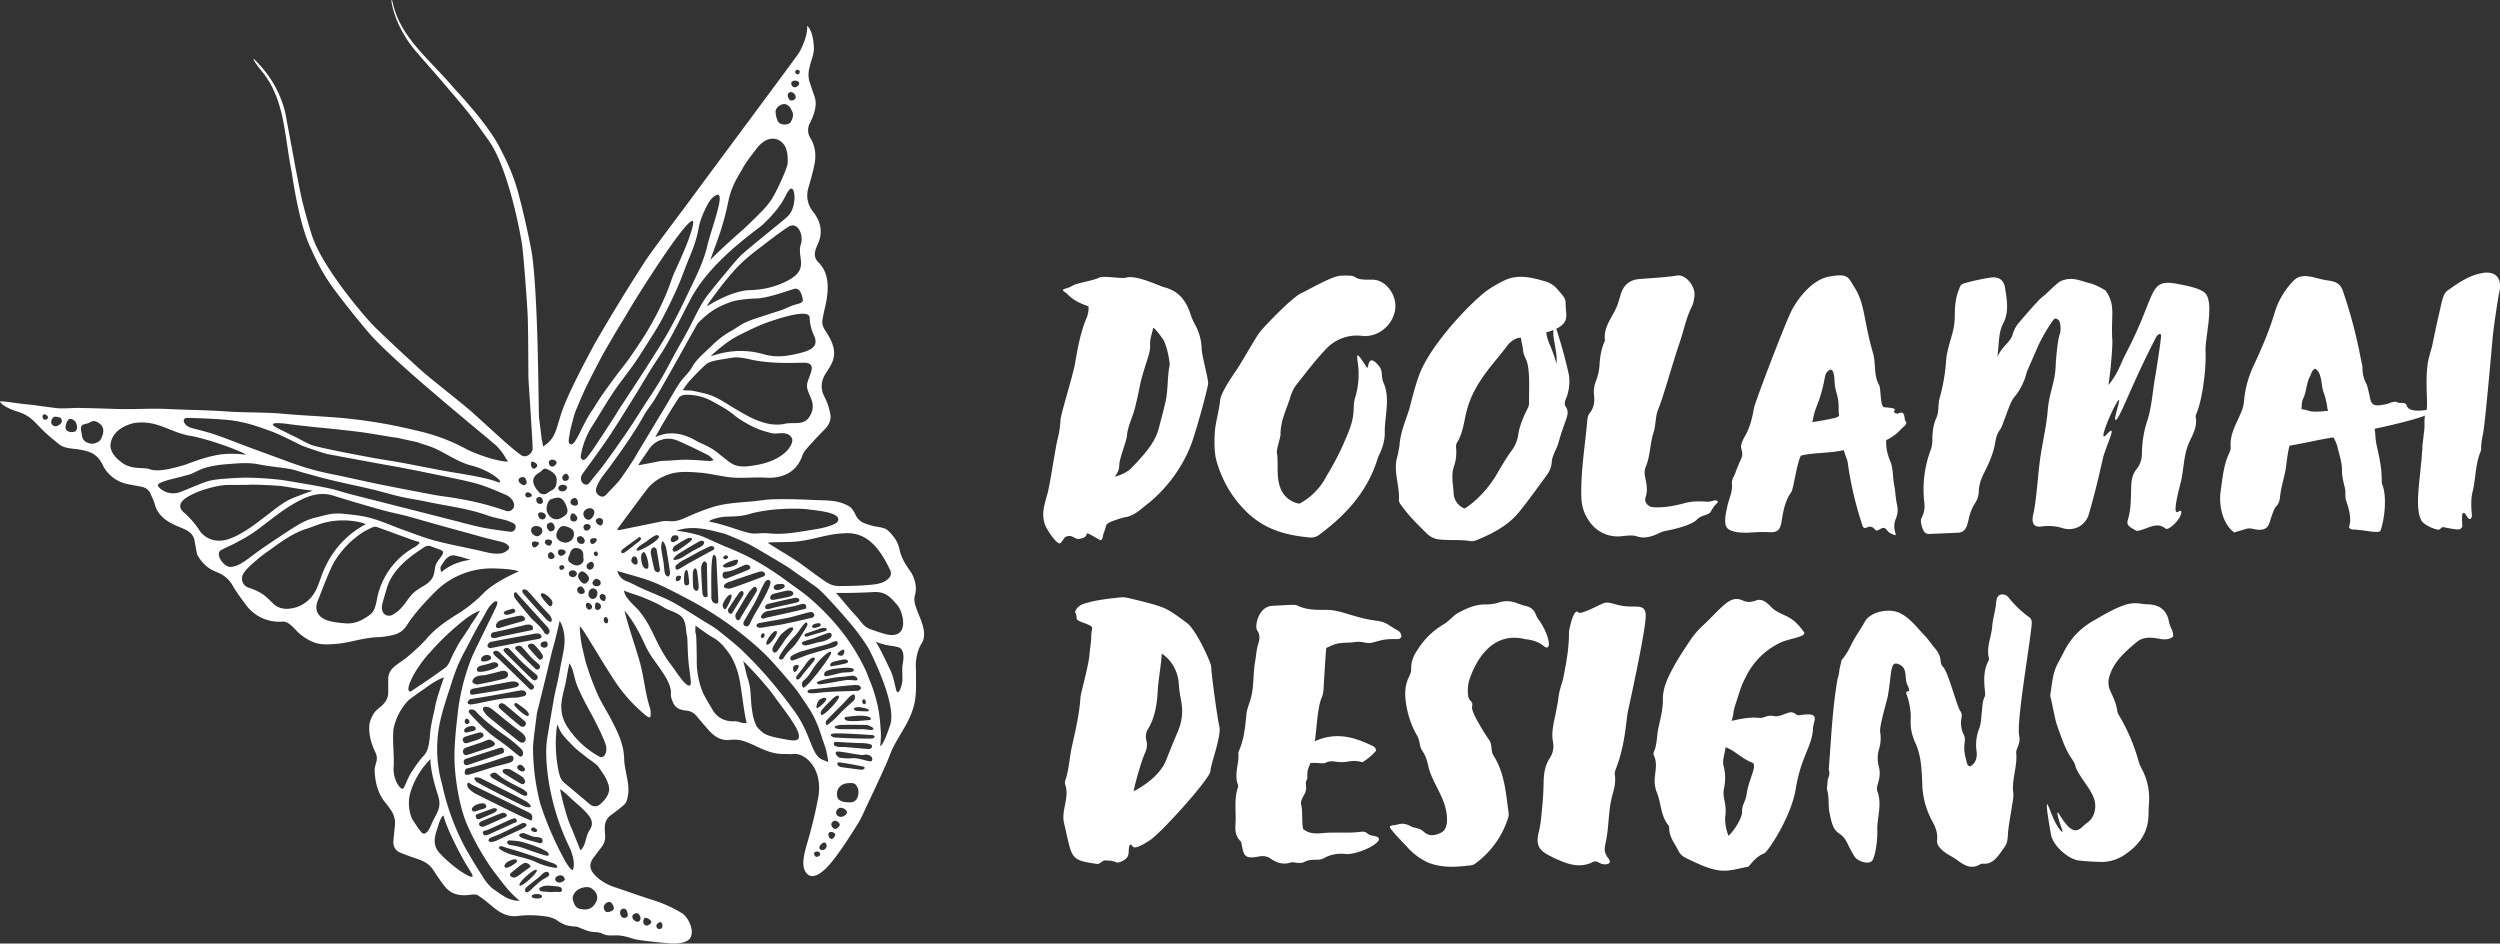<svg xmlns="http://www.w3.org/2000/svg" viewBox="0 0 253.78 95.78"><rect x="0" y="0" width="253.78" height="95.78" fill="#333333" stroke="none"/><path fill="#FFF" d="M81.92 2.62c.15.85-.6 2.43-.84 2.78-.66.96-9.84 13.28-10.78 14.58-.5.7-4.06 5.38-4.8 6.52a192.05 192.05 0 0 0-5.14 8.41c-.8 1.48-2.75 5.11-3.39 7.07-.56 1.75-.6 2.56-1.85 3.35 0-.27-.09-.47-.15-.89l-.25-2.04c-.07-.55-.05-12.7-.78-17a91.67 91.67 0 0 0-1.27-5.6c-.62-2.39-1.59-4.12-1.89-4.72-1.25-2.52-4.48-5.87-4.79-6.24-2.43-2.87-5.36-5.03-6.14-8.62-.07-.31-.22-.4 0 .49.58 2.43 2.14 4.23 2.4 4.54l2.5 2.87c.29.34 2.24 2.6 2.88 3.43.61.79 1.48 2 2.05 2.82 1.6 2.3 2.8 7.38 3.3 10.35.16 1 .51 5.8.58 7.17.06 1.08.07 5.36.08 6.42 0 .32.43 6.41.43 7.27 0 .33-.6 1.04-1.2.6-1-.7-2.63-2.25-5.01-4.4-.79-.7-4.16-3.35-4.97-4.07-1.03-.91-4.56-4.17-5.24-4.93-2.02-2.23-5.23-6.35-6.03-9.03-.3-.95-.7-2.39-.94-3.36-.24-1.02-.8-3.95-.87-4.39l-.7-3.74c-.07-.4-.4-3.29-3.06-6-.64-.67-.23.05.55 1 2.32 2.84 2.26 6.47 3 10.16.09.47.7 5.1 1.88 7.63.29.61 1.03 2.45 2.52 4.43a91.1 91.1 0 0 0 3.58 4.47c2.91 3.26 12.5 10.95 12.87 11.36.92 1.01.71 1.05 1.14 1.54-.43.04-1.97-.22-4.06-1.16a19.2 19.2 0 0 0-5.34-2 50.3 50.3 0 0 0-7.72-1.28c-2.17-.18-3.84-.23-6.01-.43-1.47-.13-3.82-.1-5.3-.2-2.1-.16-3.74-.15-5.86-.25-2.18-.11-3.42.05-5.6-.02-1.24-.04-2.47-.08-3.71-.1-.65 0-1.3.06-1.95.04-.57-.03-1.13-.14-1.7-.2-.52-.07-1.05-.16-1.57-.2-.68-.05-2.09-.3-2.77-.32.07.33.87.77 1.71 1.03 1.13.34 1.56.79 2.38 1.65.57.6 1.23 1.13 1.87 1.66.4.33.91.42 1.43.48.5.05 1 .12 1.49.27.68.2 1.18.63 1.5 1.29a3.58 3.58 0 0 0 2.44 2c.53.13 1.09.2 1.63.32.37.09.66.31.82.67.16.36.35.73.45 1.11.27.97.96 1.55 1.8 1.98.4.2.82.35 1.23.54.52.24.93.6 1.01 1.22l.12.66c.06.27.07.58.2.81.44.72 1.01 1.3 1.82 1.61.72.27 1.3.7 1.7 1.38.37.64.8 1.24 1.25 1.83a4.2 4.2 0 0 0 3.86 1.86c.26-.02.57.15.78.33.38.3.68.73 1.07 1.02.42.32.88.6 1.37.78.42.15.9.19 1.35.18.64-.02 1.3-.07 1.92-.2 1.06-.21 2.1-.5 3.2-.53a7.55 7.55 0 0 0 1.6-.25 2.1 2.1 0 0 0 1.28-.93c.84-1.29 1.87-2.4 2.95-3.48a8.13 8.13 0 0 1 5.53-2.32c.4 0 2.2.02 2.9.3-1.4.63-2.79 1.4-3.59 2.23a14.4 14.4 0 0 1-2.82 2.22c-1.07.68-2.1 1.4-2.93 2.37-.57.66-1.25 1.24-1.91 1.82-.39.34-.84.6-1.25.92-.47.36-.77.82-.75 1.44v1.3c0 .58-.28 1.01-.7 1.38-.29.24-.61.48-.8.8-.21.35-.4.79-.42 1.2-.06.95.21 1.84.62 2.7.17.34.18.7.07 1.06-.07.24-.15.49-.15.73.04 1.2.3 2.33 1.08 3.3.19.23.38.48.55.73.32.47.49.99.43 1.57l-.15 1.5c-.07.62.17 1.08.73 1.3.55.23 1.1.42 1.66.61.65.22 1.24.51 1.63 1.11.38.57.75 1.14 1.17 1.67.7.89 1.66 1.02 2.7.86.23-.03.53-.04.7.08.52.34 1 .74 1.48 1.14.74.63 1.56 1.08 2.57.94.95-.12 1.9-.08 2.85.05.4.06.83.19 1.15.42.54.4 1.1.58 1.77.6.29 0 .57.18.85.28.23.08.47.18.7.23.41.08.87.03 1.21.2.49.26.95.2 1.44.19.29 0 .58.04.86.1.46.1.92.3 1.39.36 1.03.15 2.06.25 3.09.35.71.07 1.8 0 2.15-.5.54-.8-.24-2.22-.81-2.56a13.58 13.58 0 0 0-3.03-1.36c-1.28-.4-2.54-.86-3.82-1.29a4.83 4.83 0 0 1-1.9-1.12c-.63-.63-.75-1.19-.2-1.91l.79-1.04c.26-.35.4-.74.36-1.19-.02-.25-.04-.5-.04-.74 0-.57.2-1.02.7-1.36.42-.3.82-.62 1.22-.96.13-.1.24-.26.3-.42.22-.66.22-1.34.1-2.03-.12-.75-.33-1.5-.35-2.26-.03-1.48-.67-2.73-1.32-3.99-.43-.82-.94-1.61-1.33-2.45a28.4 28.4 0 0 1-1.04-2.7c-.28-.83-.37-1.34-.57-2.19-.09-.36-.28-1.62-.23-2.11.36.3 1.96 3.13 3.2 5.03a15.93 15.93 0 0 0 3.52 4.04c.09.07.27.17.36.18.1-.07.1-.22.1-.3 0-.23 0-.46-.07-.66-.53-1.69-.54-2.8-1-4.55-.38-1.42-1.25-3.84-1.58-5.34 1.36 1.65 1.88 3.16 2.34 4 .55 1.05 1.9 2.52 2.25 3.65.28.87-.07.76.3 1.6.24.6.63.83 1.35.9.43.04.76.21 1.04.52.42.5.84 1 1.27 1.48.57.64 1.23 1.08 2.15.98.42-.05.87-.03 1.26.08.6.18 1.18.46 1.76.73.8.37 1.6.64 2.48.62.3 0 .6.03.89 0 1.06-.1 1.92.84 2.28 1.62.4.87.46 1.83.3 2.75a46.64 46.64 0 0 1-1 4.23c-.35 1.24-.87 2.76-.18 3.52.75.84 1.97-.45 2.62-1.26.93-1.17 1.73-2.45 2.53-3.71.4-.63.68-1.32 1-2 .61-1.28 1.22-2.57 1.8-3.87.3-.62.5-1.28.8-1.9.76-1.53 1.76-2.71 2.16-4.4.28-1.2.16-2.16.19-3.4-.13-1.43.3-2.38.56-2.8.68-1.04-.16-2.53-.47-3.41-.18-.48-.36-.97-.2-1.51.23-.8 0-1.55-.34-2.22-1.62-2.24-.92-2.28-1.66-3.46-.2-.3-.61-.81-.93-1-.36-.22-1.12-.24-1.52-.38-.64-.21-1.04-.26-1.45-.84-.15-.21-.39-.97-.93-1.18-1.13-.61-2.24-.5-3.53-.57-1.3-.06-2.61-.1-3.91-.07-.8.01-1.6.17-2.4.23-1.38.12-2.78.19-4.1.64-.72.24-1.42.51-2.11.82-.67.3-1.32.63-2.1.53-.23-.03-.5-.01-.73.03l-4.26.87c-.07.02-.15 0-.26 0l.1-.2c.97-1.3 1.93-2.62 2.91-3.91.44-.57 1-1 1.65-1.3 1.27-.62 2.48-.51 3.84-.4.78.06 2.18.38 2.95.46 1.38.14 2.25-.04 3.63.04 1.63.1 3.11-.5 3.7-2.2.1-.26.25-.52.44-.73.58-.66 1.18-1.3 1.8-1.93.46-.46.74-.98.61-1.61a5.92 5.92 0 0 0-.53-1.63c-.5-.9-.44-1.72.12-2.56.27-.41.55-.84.7-1.3.32-1.07-.17-2-.72-2.86-.23-.36-.43-.7-.37-1.13.07-.46.17-.92.28-1.38.46-2 .36-3.52-.71-4.56-.33-.34-.4-.74-.28-1.18.06-.21.15-.42.24-.62.55-1.19.32-2.28-.44-3.27a2.61 2.61 0 0 1-.5-2.49c.23-.82.48-1.65.63-2.49.16-.89.04-1.76-.45-2.56a1.48 1.48 0 0 1-.05-1.46l.24-.51c.3-.75.52-1.5.22-2.3-.18-.49-.33-.98-.5-1.47a2.68 2.68 0 0 1 .02-1.4c.14-.73.36-1.03.44-1.77.02-.49-.1-2.03-.7-2.46zM71.68 21.05c.28-.57.5-.94 1-1.23 1.05-.5-.33 2.94-.9 5.2-.37 1.65-1.39 3.59-2.04 4.97a61.35 61.35 0 0 1-1.78 3.5c-.61 1.1-1.3 2.16-1.97 3.22-.55.88-1.12 1.74-1.68 2.6l-1.36 2.07c-.18.26-.33.54-.5.81-.65 1-1.29 2-1.95 2.98-.29.44-.59.87-.92 1.28-.1.12-.32.33-.49.2-.16-.13-.15-.32-.12-.46a8.04 8.04 0 0 1 1.22-3.06c.7-1.1 1.35-2.24 2.08-3.32.63-.94 1.36-1.83 2.01-2.76.5-.69.94-1.41 1.4-2.13.47-.76.98-1.52 1.41-2.31a48.6 48.6 0 0 0 1.62-3.3c.5-1.1.87-2.25 1.35-3.36.38-.9.68-1.8.85-2.75.14-.77.42-1.45.77-2.15zm-13.85 23c.06-.47.18-.86.3-1.32.1-.45.25-.89.43-1.31.32-.77.65-1.53 1.01-2.29.44-.89.9-1.77 1.36-2.65.46-.89 1.95-3.4 2.2-3.79.24-.37 1.24-2.1 1.55-2.56.07-.11 4.49-7.22 5.54-7.7.38-.16-.06 1.12-.28 1.75-.5 1.46-1.47 3.38-1.67 3.94-.21.57-.76 2.42-2.5 5.39-.41.71-1.73 2.66-1.94 2.94-.51.71-2.44 3.08-3.6 5.04-1.17 1.58-1.8 3.92-2.36 3.59-.26-.14-.08-.72-.04-1.03zm-.1 4.32c.05.09.02.3-.16.4-.18.09-.38.06-.46-.12-.08-.18-.02-.38.22-.52.25-.14.34.12.4.24zm.75 2.95c-.15.04-.41-.03-.5-.15-.13-.19-.08-.43.16-.56.22-.12.38-.04.46.14.11.26.13.5-.12.57zm1.45 2.05c.1.22-.14.45-.32.49-.19.03-.28-.06-.32-.14-.1-.18-.09-.42.15-.5.1-.03.4-.06.5.16zm-2.2 1.64c-.4.2-1.04-.04-1.22-.46-.14-.31.14-.94.49-1.11.28-.14 1.07.16 1.2.45a.87.87 0 0 1-.46 1.12zm1.48 1.3c0 .12 0 .24.02.35.06.34-.1.54-.4.69-.37.14-.68-.04-.97-.25-.27-.2-.2-.47-.07-.74l.12-.33c.14-.32.4-.46.74-.38.37.08.56.31.56.66zm-4.53-3.85c-.06-.16-.13-.32.08-.42.2-.09.5.03.6.18.1.15.05.39-.16.48-.22.1-.46-.08-.52-.24zm1.34 2.46c.06.14-.06.4-.2.46-.12.06-.44-.09-.48-.24-.04-.16-.03-.28.12-.35.15-.06.5-.01.56.13zm-2.59-4.47c-.1-.1-.12-.2-.1-.29.03-.08.1-.18.24-.19.15 0 .37.14.4.23.04.08.01.15-.03.19-.05.04-.4.18-.5.06zm1.04.45c-.03-.1-.1-.28.12-.4.21-.12.4 0 .48.19.08.19.06.36-.1.43-.17.08-.44.01-.5-.22zm1.28 2.18c.24-.11.4.01.5.23.13.25.05.5-.19.6-.27.11-.38-.09-.5-.27-.1-.24-.06-.45.19-.56zm1.16-.47c-.54.27-1.1 0-1.36-.62-.18-.4.04-1.17.37-1.3.83-.33 1.2-.2 1.53.58.3.71.2.96-.54 1.34zm-.2-2.92c-.08-.18 0-.37.23-.45.23-.08.5 0 .6.16.1.17-.1.38-.27.45s-.48.02-.56-.16zm-.97-2.58c-.04-.12-.08-.31.16-.42.24-.1.52.05.59.2.07.15-.15.36-.25.42-.22.12-.44.02-.5-.2zm-1.81.21a.69.69 0 0 1 0-.38c.03-.09.07-.1.13-.08.07.02.37.12.45.3.07.17-.05.29-.14.35-.2.14-.37.01-.44-.19zm.63.77.27-.18c.22-.12.34-.47.71-.28.49.23.97.5.97 1.09 0 .4-.05.86-.55 1.08-.29.13-.5.45-.87.36-.11-.03-.25-.06-.32-.14-.21-.26-.32-.31-.52-.72s-.2-.84.31-1.21zm-1.91.7c-.03-.23.1-.25.2-.31.22-.11.45-.05.54.19.07.18.16.42-.1.56-.17.1-.62-.2-.64-.43zM29.6 43.09c.34.05 2.13.24 2.67.3.13 0 3.03.3 4.34.47 1.1.15 2.17.35 3.25.52.16.03.33.03.5.07l1.97.43c.13.03.26.1.4.14.5.17 1 .3 1.48.53 1.21.56 2.33 1.37 3.61 1.7 2.2.56 3.57 1.95 2.69 1.68-1.17-.46-3.48-.8-4.7-1.01-1.7-.29-3.4-.65-5.1-.96-1.16-.21-2.33-.37-3.49-.6-1.75-.33-3.52-.66-5.25-1.08-.67-.17-1.28-.58-1.92-.89-.57-.27-1.13-.56-1.7-.84-1.54-.75-.04-.65 1.25-.46zm-24.8-.56c-.08.1-.39.11-.43-.04-.04-.13-.11-.28.02-.38.12-.1.25-.03.36.06.13.1.15.22.05.36zm1.46.1c.08.28-.14.45-.38.57-.27.14-.5.08-.65-.2-.12-.22.1-.74.4-.7.26.03.56.03.63.33zm1.3 1.19c-.32.12-.77-.01-.88-.26-.1-.26.11-.91.34-1.01.23-.1.6.11.72.43.16.4.08.74-.17.84zm2.67.78c-.15.28-.69.5-1.02.43-.55-.11-.8-.34-.88-.78-.02-.11-.03-.23-.06-.34-.14-.64-.05-.8.6-.92.3-.08.5-.37.92-.18.95.42.75 1.2.44 1.79zm2.33 2.49c-.42-.29-1.33-.94-1.35-1.88.13-1.8 2.29-2.29 2.66-2.3 2.25-.2 3.34.96 5.43 1.33 1.44.23 4.72 1.33 5.7 1.92-2.12-.23-3.25-.1-6.18 1.01-1.57.47-2.85.76-3.69.44-.44-.17-1.61.06-2.57-.52zm3.6 2.4c-.23-.23-.28-.42.94-.77.74-.19 1.48-.36 2.21-.58.4-.13 1-.54 1.78-.72.98-.23 1.36-.26 2.35-.33.94-.08 1.89-.14 2.84.05 1.03.21 2.08.29 3.1.46.48.08.94.25 1.4.38.89.24 1.77.5 2.66.71 1.4.34 2.82.63 4.23.96.97.23 1.93.52 2.9.75.86.2 1.74.32 2.6.5 2.12.46 4.28.69 6.34 1.43.58.21 1.2.31 1.81.47.23.06.44.16.66.25.26.1.43.29.35.57-.09.3-.35.4-.62.35-.92-.12-1.85-.24-2.76-.42-.99-.2-1.96-.48-2.95-.73l-4.04-1.03-6.3-1.6c-.77-.2-1.53-.46-2.32-.63-1.07-.23-2.15-.4-3.23-.59-.72-.12-1.44-.25-2.17-.32-.95-.09-1.92-.15-2.88-.16-.8 0-1.6.06-2.41.12-.47.04-.94.09-1.4.2-.5.13-.97.34-1.45.53l-1.37.56c-.78.34-1.66.19-2.26-.4zm4.19 4.5a9.14 9.14 0 0 0-1.58-1.88c-1.3-1.02.4-1.79 1.22-2.14.6-.26 1.92-.66 2.93-.74.45-.01 2.07 0 2.34-.02.52-.04 2.76.06 3.38.14.75.1 1.7.3 3.1.46-.14.07-.6.2-.75.26-.67.28-1.38.48-2 .86-.77.46-1.46 1.06-2.19 1.6-.92.7-1.83 1.4-2.88 1.9-.6.29-1.2.5-1.86.45a2.36 2.36 0 0 1-1.71-.9zm10.7 7.14c-.5.39-1.01.57-1.61.65-.61.08-1.2-.05-1.63-.44-.74-.67-1-1.16-2.57-1.68-.74-.26-.85-1.07-.42-1.6.36-.47.83-.86 1.28-1.25.36-.32.75-.6 1.13-.87 1.22-.87 2.4-1.78 3.85-2.25.66-.2 1.3-.5 1.97-.66a7.85 7.85 0 0 1 3.56 0c.16.02.3.1.53.18a9.23 9.23 0 0 0-4.06 4.22c-.4.78-.56 1.44-.86 2.15-.24.6-.6 1.12-1.16 1.55zm6.8.97c-.21.29-.56.5-.88.69-.57.35-1.2.54-1.88.49-.59-.05-1.2-.1-1.76-.27-.97-.29-1.54-1.04-1.02-2.15.1-.23 1.08-2.88 1.6-3.79a9.4 9.4 0 0 1 2.75-2.92c.36-.25.77-.44 1.17-.63.13-.06.31-.06.44-.02l3.51 1.28c.25.1.51.16.77.24l.04.12c-.16.13-.3.3-.48.39a7.66 7.66 0 0 0-3.89 5.56c-.1.34-.16.73-.37 1zm6.12-3.6c-.36.84-1.22 1.01-1.93 1.63-.74.64-1 1.57-2.1 2.23-.6.38-1.35-.01-1.14-1.02.14-.53.3-1.05.45-1.58a5.3 5.3 0 0 1 1.11-1.99c.76-.91 1.71-1.57 2.68-2.21.24-.16.47-.2.74-.09l.9.33c.32.13.38.26.19.57-.17.28-.41.52-.56.8-.22.44-.15.88-.34 1.33zm.83-.4c-.08-.27-.16-.47.01-.71.37-.55.7-1.15 1.46-.98l.54.13c.14.05.8.23.94.29-1.2.16-2.2.6-2.95 1.26zm6.04-1.92c-.77.1-1.5-.13-2.23-.3-1.47-.33-2.95-.6-4.4-.98-1.04-.27-2.04-.67-3.05-1.03-1.14-.4-2.26-.91-3.42-1.25-1.07-.3-1.9-.36-2.85-.46-.4-.05-.91-.04-1.32.02-.48.08-1.1.26-1.57.37-1 .24-1.71.7-2.58 1.25-.96.63-1.92 1.27-2.87 1.92-.58.4-1.12.85-1.7 1.24-.44.3-.9.56-1.45.59-.56.03-1.31-.9-1.17-1.44.03-.1.1-.2.19-.25.53-.31 1.14-.53 1.67-.84a15 15 0 0 0 2.6-1.67c1.1-.84 2.2-1.71 3.4-2.37 1.12-.62 2.34-1.09 3.7-.68 1.6.5 3.22.98 4.84 1.43.9.26 1.83.44 2.74.67l1.09.31c2.1.6 4.22 1.18 6.33 1.76.7.2 1.42.36 2.12.54.43.1.78.36.78.58 0 .21-.46.54-.85.59zm2.23 3.69c.15-.1.4.02.5.12.42.43.8.9 1.2 1.34.3.34.5.56.93 1 .42.43.36.87.14.79a1 1 0 0 1-.43-.3c-.75-.82-1.5-1.65-2.23-2.5-.09-.1-.25-.34-.1-.45zm-.77.26c.18-.02.22.16.31.25l2.92 3.22a1 1 0 0 1 .26.44c.02.11-.08.29-.18.36-.05.04-.28-.04-.33-.13-.37-.7-1.02-1.12-1.52-1.7-.5-.6-1-1.21-1.48-1.84-.12-.15-.16-.58.02-.6zm-4.7 13.62c.19-.06.3-.05.48-.03.08 0 .2.12.21.2.01.07 0 .19-.14.25-.12.05-.73.18-.84.2-.1.02-.17-.09-.19-.16-.02-.07.03-.19.08-.24a.9.9 0 0 1 .4-.22zm-.42-.46c-.03-.12.03-.27.14-.32.12-.05.25.06.3.16.07.16.02.31-.16.36-.18.04-.25-.1-.28-.2zm1.48 1.07c.1-.03.33 0 .38.14.06.13.08.2-.02.3-.1.1-.4.23-.56.3l-1 .32c-.22.07-.38.01-.46-.2-.08-.23.04-.37.24-.44.47-.15.94-.3 1.41-.42zm-1.35 1.53 1.57-.53.43-.17c.14-.05.31-.14.43-.1.19.06.4.2.48.35.1.23-.25.37-.64.5-.65.2-1.34.44-2.03.66-.21.07-.44.1-.53-.18-.07-.26.04-.44.3-.53zm.11 1.1 3.22-1.04c.2-.06.42-.12.5.14.03.13.06.3-.11.38-.17.07-2.35.78-3.46 1.16-.2.07-.41.09-.48-.18-.08-.28.08-.39.33-.47zm.22.96c.56-.13 1.11-.29 1.66-.46.75-.23 1.5-.5 2.25-.73.23-.07.52-.13.57.18.02.15-.04.34-.26.44-.22.1-1.32.35-1.92.53-.72.22-1.43.46-2.15.67-.17.06-.47.12-.56.03-.09-.1-.05-.24-.03-.35.04-.24.23-.26.44-.31zm.35 1.75 3.56 1.73 2.16 1.06c.32.16.41.47.24.82-.4-.17-.79-.33-1.17-.51a70.8 70.8 0 0 1-1.52-.74c-1-.5-2-.98-3-1.5a2.73 2.73 0 0 1-.66-.5c-.1-.11-.2-.33-.17-.45.02-.12.07-.16.14-.15.08 0 .28.17.42.24zm6.8 5.9c-.68-.22-1.83-.44-2.04-.7-.2-.27.29-.38.51-.3.31.12.61.25.92.34.12.04.76 0 .87.25.1.23-.05.47-.26.4zm.92 1.13c.01.04.03.07-.1.13-.12.05-.85-.2-1.26-.34-.55-.18-1.09-.4-1.64-.56-.25-.08-.52-.1-.78-.16-.1-.02-.22-.02-.3-.07-.08-.05-.17-.17-.16-.24.01-.07.14-.18.21-.18.41.03.83.04 1.22.14.57.14 1.13.33 1.67.54.34.12.66.3.98.48.07.04.14.22.16.26zm-1.75-2.65a.22.22 0 0 1 .28-.06c.16.08.27.18.29.26.02.08-.08.17-.16.18-.08.01-.3-.02-.4-.13s-.05-.19-.01-.25zm-3.86-1.55c-.43.2-.87.38-1.3.57-.23.1-.4.12-.48-.12-.1-.26.07-.33.3-.4l1.37-.5c.1-.05.34-.06.43.04.1.1-.07.3-.32.41zm-.79-.83c.22.35-.23.4-.49.48-.14.03-.34.12-.4.14-.05.01-.31.13-.44 0-.13-.11-.15-.3.23-.55.26-.17.93-.36 1.1-.08zm-.68 1.91c0-.06.08-.16.16-.2.65-.28 1.3-.55 1.97-.81.14-.06.3-.11.44-.08.1.02.25.16.26.25.01.1-.22.23-.28.23-.05 0-1.32.6-1.99.88-.12.05-.3.07-.43-.01-.13-.09-.13-.17-.13-.26zm.75.67c.23-.06 1.58-.7 2.38-1.06.03-.01.06-.04.1-.04.2-.06.47-.23.58.05.12.27-.2.28-.37.36-.78.37-1.58.72-2.37 1.08l-.13.06c-.2.05-.42.16-.53-.1-.1-.25.1-.3.34-.35zm.41.77c.32-.15.66-.24.98-.4.7-.32 1.38-.67 2.07-1 .07-.04.08-.07.22-.1s.36.03.38.16c.03.13-.1.25-.4.4-.3.15-1.75.8-2.62 1.22-.16.08-.36.12-.54.14-.09 0-.26-.02-.29-.13-.02-.12.11-.25.2-.29zm.9.9c.08-.03.18-.1.37-.01.2.09 1.03.31 1.54.47.9.28 2.4.8 3.29 1.13.09.03.63.18.67.41.03.23-.24.13-.34.12-.21-.03-.88-.14-1.7-.5-.73-.38-1.53-.51-2.3-.74a4.46 4.46 0 0 1-1.5-.64c-.08-.09-.1-.2-.02-.24zm3.09-4c-.11.02-.42-.03-.6-.12a99.54 99.54 0 0 1-4.71-2.4.72.72 0 0 1-.3-.34c-.03-.1.03-.15.08-.17s.4 0 .56.08l3.59 1.81c.37.2.75.39 1.11.6.14.1.32.3.35.38.04.07.03.12-.08.15zm-.58-1.18c-.15-.05-.3-.14-.44-.22l-2.68-1.51c-.12-.07-.28-.17-.32-.34-.04-.17.45-.38.67-.18.77.7 1.72 1.1 2.63 1.58.16.1.3.21.43.35.05.05.04.22 0 .28-.05.06-.2.07-.29.04zm-.33-1.22c-.46-.27-.93-.55-1.38-.84-.17-.11-.46-.21-.47-.46 0-.24.63-.26.91-.07.35.23.71.42 1.05.65.13.1.25.24.31.4.04.09-.02.26-.1.34-.05.05-.23.03-.31-.02zm-.33-1.52c-.1-.17 0-.27.07-.33a.3.3 0 0 1 .39 0c.18.16.3.32.3.42s-.16.2-.27.2c-.1-.01-.39-.13-.5-.3zm-.03-1.43c-.4-.31-.78-.65-1.18-.95-.6-.46-1.24-.87-1.8-1.36-.62-.54-1.17-1.14-1.74-1.74-.1-.1-.29-.32-.16-.46.13-.15.5-.06.66.11.9.98 1.96 1.76 3.04 2.52.55.38 1.18.92 1.55 1.28.38.36.18.78.04.8-.15.03-.3-.11-.4-.2zm.06-1.42c-.97-.78-1.95-1.56-2.91-2.35-.21-.17-.4-.4-.56-.63-.06-.08-.1-.24-.07-.32.03-.08.2-.16.28-.14.2.03.42.08.57.2.65.5 1.28 1.04 1.93 1.55.38.31.78.6 1.17.9.62.5.4 1.04-.03 1a.93.93 0 0 1-.38-.21zm.22-1.5a63.7 63.7 0 0 1-1.9-1.62c-.16-.14-.39-.34-.2-.56.18-.2.43-.1.63.07.6.5 1.2.99 1.78 1.49.08.07.17.13.26.27s-.04.34-.14.41c-.09.07-.33.03-.43-.06zm-.37-1.84c-.1-.1-.3-.32-.17-.44.13-.12.38.1.8.4.26.18.69.55.63.78-.06.28-.5-.08-.63-.18a4.22 4.22 0 0 1-.63-.56zm-.11-1.02c-1.33.02-2.6.34-3.9.6-.2.03-.4.08-.62.09-.1 0-.26 0-.31-.15-.05-.15.1-.25.19-.34.05-.06.17-.06.26-.08.93-.15 1.86-.3 2.78-.47.71-.12 1.42-.27 2.14-.38.14-.03.31 0 .43.08.22.14.17.4-.08.5-.3.05-.6.15-.9.15zm-2.43-3.53c.39-.13.71-.02.7.27 0 .3-1.96.86-2.13.55-.17-.3.16-.49.46-.56.33-.07.66-.15.97-.26zm-1.01-.2c-.12-.23.07-.46.3-.55.28-.13.64-.03.69.22.03.11-.09.2-.25.28-.15.06-.65.2-.74.04zm.53 1.4c.53-.12.9-.21 1.41-.35.12-.04.26-.06.38-.04.27.03.42.23.38.46-.02.14-.22.3-.37.34-.9.22-1.79.41-2.69.58a.65.65 0 0 1-.52-.2c-.13-.17.13-.52.42-.62.32-.12.74-.1 1-.16zm2.3.73c.2-.04.42-.06.62-.02.13.02.3.12.35.24.05.11-.09.23-.21.29-.13.06-1.07.23-1.57.32-.92.16-1.85.3-2.78.45-.18.03-.38.06-.4-.2-.01-.22.1-.35.35-.4l3.63-.68zm-1.04-2.3c-.15-.14-.34-.26-.47-.42-.07-.08-.19-.26-.08-.35a.4.4 0 0 1 .45-.03c.18.1.26.22.31.27 1.12 1.06 2.03 1.98 3.14 3.05.05.05.13.1.19.22.03.1 0 .2-.12.3-.06.06-.2.08-.34-.04l-3.08-3zm.7-.6c-.15-.14-.38-.35-.15-.48s.4-.07.54.08c.42.43.82.88 1.25 1.3.42.4.88.78 1.32 1.16.07.06.2.13.24.24.05.11 0 .35-.15.41-.15.07-.3 0-.39-.08-.9-.86-1.78-1.74-2.67-2.62zm1.04-.36a.63.63 0 0 1-.11-.16c-.03-.06.06-.15.17-.2.1-.04.34-.09.45.01.36.36.68.77 1.04 1.15.19.2.41.37.62.56.07.06.15.13.2.2.05.09.09.26-.04.37-.08.06-.23.14-.37.01-.66-.63-1.31-1.29-1.96-1.94zm1.27-.21c-.14-.17-.1-.3.1-.38.2-.09.4 0 .5.11.25.25.47.52.67.8.1.12.17.26.18.4 0 .08-.1.22-.18.26-.06.04-.17.05-.28-.06-.34-.36-.68-.74-1-1.13zm-3.84.03c-.1.05-.33-.06-.34-.2 0-.17.04-.2.12-.29.08-.1.24-.14.37-.17l3.79-.7.55-.1c.15 0 .32-.05.45.02.26.16.32.44-.13.53-.56.08-3.92.75-4.8.91zm.02-1.14c-.05-.13 0-.33.1-.4.11-.07.84-.19 1.2-.28l2.1-.5c.11-.04.23-.05.35-.06.23 0 .47.04.5.32.04.29-.22.26-.39.3l-2.89.6c-.2.04-.38.13-.58.15-.13 0-.32.01-.39-.14zm5.27.51c.13-.04.34-.12.43.08.09.2.06.4-.12.48-.17.08-.45.03-.53-.16-.08-.18.02-.34.22-.4zm-1.84-2.4c.1.26-.24.31-.47.38-.63.18-.88.24-1.4.4-.23.06-.46.15-.7.21-.1.03-.27.02-.31-.04-.06-.08-.08-.27-.02-.34a.83.83 0 0 1 .43-.39c.64-.19 1.3-.35 1.95-.47.15-.03.4 0 .52.26zm-1.61-.85c.3-.09.46-.15.54-.06.14.16.13.3-.05.37-.27.1-.76.3-.96.13-.2-.17.09-.34.47-.44zm-8.15 4.47a26.9 26.9 0 0 1 3.72-3.53 6.61 6.61 0 0 1 1.48-.86c-.2.41-.75 1.19-.92 1.44-.25.47-.84 1.3-1.08 1.67-.29.46-.44.78-.74 1.35-.3.6-.4 1.06-.84 1.38-1.2.89-2.85 1.98-3.09 2.13-.14.1-.42.35-.54.18-.27-.38.59-2.15 2.01-3.77zM39.95 78c.1-1.24-.13-2.53-.01-3.97a5.92 5.92 0 0 1 1.53-2.95c.56-.42.9-.68 1.48-1.07.3-.2 1.31-.99 2.12-1.25-.18.48-.77 2.28-.86 2.78-.15.9-.52 1.99-.58 3.36-.1.66-.15 1.31-.63 1.83-.35.36-.96 1.2-1.37 1.88-.32.58-.54 1.26-.7 1.43-.2.22-1.01-.76-.98-2.04zm4.59 8.5c-.77-.96-.27-1.95-.07-2.64.14-.52.39-1.05.55-1.07.2.75.62 1.8 1.55 3.6.72 1.35.59 1.08 1.29 2.24.7 1.16-2.01-.62-3.32-2.13zm-.46-3.42c-.38.71-.45 1.16-.84 1.47-.24.2-.45-.02-.61-.24-.31-.41-.58-.85-.8-1.18a4.03 4.03 0 0 1-.1-2.9 8.21 8.21 0 0 1 1.96-3.17c.03 1.25.44 2.62.79 3.74.32 1.04-.01 1.52-.4 2.28zM50 90.2a5.03 5.03 0 0 1-1.04-1.28 55.64 55.64 0 0 1-1.71-2.82 24.59 24.59 0 0 1-2.37-6.47 13.18 13.18 0 0 1-.07-6.95c.31-1.23.74-2.43 1.12-3.64.4-1.25.88-2.25 1.2-2.84.45-.82.87-1.7 1.32-2.5.4-.7.64-1.09.99-1.75.1-.21.69-1.02.98-.91.21.1-.12.7-.29 1.06-.09.18-2.06 4.2-2.2 4.54a22.11 22.11 0 0 0-1.41 5.29c-.24 2.17-.53 4.34-.3 6.54.17 1.69.53 3.64 1.15 5.13.94 2.21 2.23 4.2 2.93 5.08.53.68 1.35 1.89 2.45 2.75-1.15.1-2.2-.9-2.75-1.23zm1.22-2.22c-.08-.21.26-.5.5-.59.59-.3.76-.09.77-.02.03.12-.14.24-.36.39-.45.3-.84.43-.91.22zm.56.89c-.06-.14.1-.27.2-.35.38-.3.75-.63 1.17-.88.28-.17.69.17.7.28.01.12-.16.18-.25.25l-.96.71c-.13.09-.3.2-.44.2s-.35-.07-.42-.21zm.96 1c-.19-.25 1.5-1.76 1.74-1.57.23.2-1.55 1.83-1.74 1.58zm.74.71c-.24.01-.22-.36-.05-.51.38-.32.77-.61 1.15-.92.13-.1.26-.21.37-.33.22-.24.55-.43.72-.25.17.18.07.35-.12.46-.2.12-.42.22-.6.36-.19.12-.34.28-.5.42-.33.26-.73.76-.97.77zm.5.42c-.07-.3.97-.34 1.04-.03.08.31-.98.32-1.05.03zm3.04-.56c0 .06-.14.13-.2.12-.4-.07-.75.03-1.22-.02-.33-.06-.74.02-.83-.2-.08-.2.05-.24.12-.27.2-.1.37-.17.73-.17.5.05 1.25.05 1.36.24.1.18.06.2.04.3zm-.08-.87c-.27.06-.54-.04-.58-.3-.04-.26.37-.48.67-.4.13.03.27.22.3.34.04.2-.28.33-.4.36zM60.2 92c-.36.35-.82.37-1.26.28-.5-.1-.64-.41-.79-.96-.09-.33.16-.8.59-1.05.21-.12.84-.35 1.26-.12.56.34.97 1.02.2 1.85zm6.71 1.64c.16-.07.24-.02.3.13.07.16.05.43-.12.5-.17.08-.36.03-.44-.16-.09-.2.1-.4.26-.47zm-1.6.05c-.03-.14 0-.37.09-.46.15-.14.5.01.68.26.13.21-.13.34-.26.42-.22.13-.43 0-.5-.22zm-.9-.94c.24-.1.44-.03.54.22.14.27.06.52-.17.6-.13.04-.4-.11-.5-.25-.14-.19-.13-.45.13-.57zm-1.29-.46c.23-.13.46-.03.53.23.05.2.2.47-.1.62-.2.09-.44.06-.58-.31-.07-.27.02-.47.15-.54zm-1.47-.69c.25-.11.43-.03.59.32.07.19.16.4-.13.54-.41.2-.63.17-.76-.1-.14-.3-.02-.6.3-.76zm-1.75-7.4c-.52.71-.37 1.56-.96 2.12-.08-.1-.78-1.95-1.04-2.52-.45-1-1.03-3.47-1.04-3.68.43.25 1.02.86 1.28 1.09.52.47 1.43 1.2 1.78 1.81.23.4.22.78-.02 1.17zm1.9-4.38c.18.7-.35 1.35-.85 1.8-.35.31-.73.3-1.1 0L57.93 80c-.27-.23-.55-.44-.8-.68-.1-.1-.16-.26-.26-.42-.05-.18-.12-.38-.16-.59a13.77 13.77 0 0 1-.25-3.86c.01-.16.05-.75.14-.9.17.47.31.77.53 1.04.37.46.65.73 1.06 1.15.4.41.88.75 1.32 1.11.37.3 1.09.73 1.28 1.04.32.52.76.96 1.02 1.93zm-.29-4.13c.17.62-.17 1.5-.8 1.04a8.94 8.94 0 0 1-3.23-3.13 3.54 3.54 0 0 1-.5-1.77c-.03-.76.25-1.65.4-2.34.09-.33.26-1.54.43-2.15.34.55.4.98.62 1.81.29.98 1.35 2.87 1.46 3.08.17.3 1.3 2.4 1.63 3.46zm-4.2-10.54c-.03.8-.28 1.76-.44 2.64-.08.49-.18.97-.28 1.46-.12.55-.26 1.1-.36 1.65-.24 1.4-.48 2.79-.7 4.18-.28 1.84.08 6.38 2.22 10.81.4.8.67 1.89.38 2.45-.28-.16-.47-.45-.75-.92a33.66 33.66 0 0 1-2.53-5.82 22.78 22.78 0 0 1-.74-5.83c.09-1.11.25-2.22.39-3.33.02-.21.1-.41.15-.62l.84-3.43.55-2.27c.13-.5.29-1.01.4-1.53.07-.24.25-.99.37-1.57.39.61.52 1.45.5 2.13zm-1.41-3.6c-.13 0-.27-.16-.37-.27-.2-.2-.37-.43-.53-.66-.06-.09-.17-.26-.06-.35.12-.08.24-.03.33.01.27.15.66.45.8.8.04.22-.05.45-.17.46zm-3.79-9.97a.63.63 0 0 1-.78.27 27.95 27.95 0 0 0-4.75-1.22c-.86-.17-1.75-.25-2.61-.41-1.81-.34-3.62-.69-5.42-1.05-1.6-.33-3.2-.7-4.8-1.03a27 27 0 0 1-4.04-1.11l-4.25-1.56c-1.17-.43-2.34-.91-3.53-1.32-.8-.28-1.64-.48-2.47-.7-.33-.1-.61-.24-.76-.57-.12-.25 0-.45.28-.46.7 0 3.13.11 3.66.17 2.27.12 4.26.99 4.72 1.13.88.28 3.07 1.43 3.35 1.54.52.2 2.19.76 2.51.83l4.58.85c1.17.22 2.34.41 3.5.64 1.26.24 2.5.5 3.75.76 1.17.25 2.36.47 3.5.8.98.3 1.92.71 2.86 1.12.7.34.92 1.02.7 1.32zm2.58 3.65c-.03.09-.26.32-.42.34s-.23-.12-.25-.21c-.03-.11-.06-.28.07-.36.13-.08.48 0 .54.04.06.04.1.1.06.19zm-.74-1.2c-.1-.26 0-.5.26-.6.28-.1.71.03.8.26.12.3-.02.58-.36.72-.21.1-.58-.11-.7-.38zm2.12 2.7c-.26.06-.36-.04-.42-.18-.06-.14-.03-.4.18-.48.2-.1.4.19.45.3.03.09.05.28-.2.35zm1 1.11c-.16.04-.26-.05-.27-.12-.03-.1-.04-.26.1-.31.12-.06.28-.05.36.09.08.14-.05.3-.2.34zm-.41-1.65c-.04-.1-.03-.32.13-.39s.54-.01.62.17c.08.19-.17.34-.26.4-.21.11-.42.03-.5-.18zm1.12 2.2c-.05-.11-.1-.35.16-.45.26-.1.44-.03.58.16.14.2-.1.45-.3.48-.2.02-.39-.08-.44-.2zm.82 1.58a.36.36 0 0 1 .18-.4c.25-.13.4.07.52.27.1.18.09.35-.13.43-.26.1-.52-.08-.57-.3zm1.35 1.88c-.19.09-.35-.02-.43-.21-.09-.2-.04-.4.1-.45.16-.04.4.18.45.28.04.1.06.3-.12.38zm-.94-2.77c-.38-.4-.43-.72-.14-.98.08-.06.13-.13.3-.08.18.05.4.23.55.49.16.25.02.5-.18.66-.2.15-.38.07-.53-.1zm1.42 2.7c-.08-.19 0-.5.05-.56.06-.06.08-.06.14-.06.07.01.28.11.33.21.11.21.06.43-.18.52-.1.03-.26.07-.34-.11zm1.2 1.48c-.12.05-.3-.03-.33-.24-.04-.2-.01-.3.12-.36s.16-.02.26.14.05.41-.06.46zm-1.28-2.5c-.28.11-.46-.02-.58-.25-.11-.23.03-.63.25-.74.22-.1.48 0 .59.23.11.25-.02.65-.26.76zm1.06.2c-.05.05-.05.05-.14.05-.1 0-.32-.15-.36-.27-.04-.1-.09-.32.12-.41.21-.1.37.07.44.17.06.1 0 .4-.06.45zm-.66-1.48c-.13.04-.43.07-.57-.17-.14-.24.17-.5.29-.55.1-.04.36.08.44.2.13.2.07.45-.16.52zm-.69-1.7c-.19.1-.38.07-.48-.15-.13-.29.1-.44.3-.56.08-.04.19-.08.32.05.14.13.11.54-.14.66zm-.8-2.64c-.12.13-.53.09-.63-.16-.08-.2-.12-.42.12-.52.26-.1.47.07.57.29.05.1.07.26-.06.39zm-.9-2.2c-.13.03-.39-.06-.43-.16-.05-.13-.09-.46.11-.62.2-.17.44.16.5.26.14.22.03.45-.19.51zm2.22 3.5c-.16.08-.35-.15-.28-.36.02-.05.2-.12.25-.09.17.11.2.38.03.45zm-.33-1.24a.23.23 0 0 1-.31-.12c-.04-.11-.08-.28.07-.38.16-.1.5-.1.56.04.06.14-.14.38-.32.46zm-.97-2.76c-.14-.33-.02-.63.32-.79.29-.13.6-.05.7.19.12.24-.11.74-.41.89-.2.1-.5-.04-.6-.3zm1.4.19c.21-.1.45-.02.52.2a.62.62 0 0 1-.09.45c-.06.06-.1.06-.15.06a.63.63 0 0 1-.45-.33c-.1-.24.07-.33.17-.38zM70 68.12c.03.15.14 1.09.13 1.24-.14.9-1.37-.97-1.84-1.65-1.89-2.43-1.85-3.84-3.52-5.83-.96-.93-1.38-1.4-1.42-1.93.62.28 1.38.47 1.88.68.73.31 1.48.6 2.15 1.03.55.35 1.57.52 1.96 1.14.35.6.26 1.22.4 1.75.09.38.02 2.1.27 3.57zm5.8 5.27c-.58.08-.79-.2-1.25-.17-.72.04-1.66-.2-2.22-1.17-.38-.67-.83-1.33-1.1-2.05a8.35 8.35 0 0 1-.5-2.84c0-.8-.02-1.62-.05-2.43 0-.2-.07-.42-.1-.63l.02-.59c.68.47 1.23.9 1.83 1.24.6.33 1.01.82 1.42 1.35.53.69.86 1.48 1.09 2.32.34 1.25.52 3.7.86 4.97zm5.26 1.07c.25.96-.6.74-1.98.47-1.37-.27-1.57-.46-2.1-.98-.26-.25-.46-.9-.54-1.29-.1-.48-.17-1.06-.2-1.55-.06-1.04-.07-1.45-.4-2.44-.1-.3-.23-1.04-.4-1.56.11.05 1.6 1.63 2.23 2.4.3.35.6.7.86 1.08.5.75 2.28 2.91 2.53 3.87zm-1.95-4.28a41.33 41.33 0 0 0-3.9-4.27c-.79-.72-1.63-1.38-2.48-2.05-.37-.28-.79-.5-1.19-.75-1.03-.64-2.05-1.3-3.1-1.9-1.14-.62-2.2-.98-3.38-1.53-.45-.2-1.04-.53-1.51-.7-.3-.1-.75-.46-.88-1.02.87.26 1.77.5 2.66.78.6.2 1.2.42 1.77.69.95.45 1.88.93 2.8 1.42a35.02 35.02 0 0 1 7.1 4.94c.52.48 1.03.97 1.5 1.5a67.2 67.2 0 0 1 2.13 2.48c.5.6 1.17 1.67 1.61 2.32.87 1.45 1.1 2.6 1.49 3.62.16.42.35 1.5.34 1.65-.51-.27-.92-.17-1.4-1.1-.57-1.14-.88-2.58-2.2-4.3-.43-.6-.89-1.2-1.36-1.78zM64.11 57.02c-.06-.11.03-.45.16-.5.12-.06.33-.07.4.2.08.26.11.5-.07.58-.18.08-.41-.14-.49-.28zm1.06.2c-.17-.68-.09-1.1.17-1.17.26-.08.68 1.59.38 1.67-.3.09-.47-.23-.55-.5zm1.23.5c-.12-.52-.25-1.05-.34-1.58a.64.64 0 0 1 .13-.48c.15-.16.34-.13.47.14l.34 2.05c0 .07-.08.22-.15.24-.09.02-.22-.03-.3-.09-.08-.06-.12-.17-.15-.27zm2.2 1.14c-.02-.1.02-.34.17-.4.15-.06.36 0 .36.09.01.09-.05.33-.23.41-.18.08-.29 0-.3-.1zm6.17-2.05c.09 0 .15.03.15.11s-.05.23-.12.33c-.17.24-1.3.52-1.4.24-.08-.29 1.28-.69 1.37-.68zm-1.32-.3c.05-.1.3-.18.37-.1.08.08.12.13.07.21-.05.09-.28.18-.37.13a.17.17 0 0 1-.07-.24zm1.95.93c.14-.06.3-.13.44-.12.13.02.3.12.32.22.03.09-.01.2-.16.28-.15.08-1.47.61-2.16.88-.24.1-.45.02-.48-.23-.03-.18 0-.42.29-.44.64-.02 1.18-.34 1.75-.59zm3.52 2.74c.32-.08.64-.17.96-.22a.84.84 0 0 1 .5.06c.22.12.2.34-.02.46-.13.07-.29.11-.44.14l-1.1.22c-.23.04-.65.16-.64-.18s.43-.41.74-.48zm-.35-.43c-.13-.23.16-.44.36-.45.2-.01.63-.08.7.1s0 .26-.26.38c-.27.12-.66.2-.8-.03zm5.14 12c.17-.2.36-.38.55-.56.16-.16.3-.33.49-.45.1-.06.28-.23.42-.03.13.2-1.59 2.1-1.8 1.84-.2-.25.14-.58.34-.8zm-.78.13c-.14-.03.04-.7.28-.86.18-.13.57-.29.66-.08s-.8.97-.94.94zm.95 1.3c.1-.17 1.4-1.44 1.75-1.8.3-.3.65-.78.95-.87.3-.09.26.45.06.63-.34.32-.7.62-1.04.95-.3.28-.56.6-.86.88-.23.22-.67.57-.75.62-.08.04-.1.01-.12-.04-.02-.05-.1-.21.01-.38zm.9.54c.06-.03.38-.13.57-.13.85-.02 1.7-.01 2.55 0 .29 0 .97.36.72.47-.25.11-.7-.04-1-.04H85.4c-.2 0-.56-.05-.61-.12-.06-.07-.07-.14-.01-.18zm1.02-.66c-.24-.32.19-.28.47-.33.13-.03.5-.04.75-.07.25-.03 1.12-.01 1.33.2.1.09.03.25-.05.23-.07-.01-2.27.28-2.5-.03zm1.2-.89c-.22 0-.43-.23-.27-.3a.98.98 0 0 1 .5-.08c.14 0 .31.05.45.07.16.02.42.12.46.15.04.04.06.07.06.1 0 .05-.05.1-.1.1-.36 0-.87-.02-1.1-.04zm.86-.75c-.09.07-.15.1-.22.04-.08-.06-.15-.3-.09-.38.06-.1.17-.11.25-.05.08.07.14.32.06.39zm-.75-1.3c-1.32.07-2.65.05-3.96.2-.57.07-1.4.13-1.12-.23.12-.14.4-.12.5-.13l2.45-.26a58.5 58.5 0 0 1 1.72-.16c.17-.01.36 0 .52.05.08.04.2.21.18.28-.04.1-.18.24-.29.25zm-8.29-6.05c.28.2-.77 1.57-1 1.35-.22-.22.72-1.55 1-1.35zm-1.38.69c-.1 0-.17 0-.2-.1-.03-.09.05-.32.15-.36.1-.04.2 0 .23.1.02.1-.07.35-.18.36zm1.25.54c.18-.28.34-.57.54-.83.1-.13.78-.7.93-.74.24-.08.42-.06.34.18-.04.15-.7.88-.78 1-.2.32-.42.63-.64.93-.13.19-.35.57-.58.33-.23-.25.02-.6.2-.87zm1.91-.66c.45-.42.87-1.24 1.19-1.43.11-.07.17.07.18.16 0 .09-.1.27-.17.39-.33.53-.64 1.07-1 1.57-.25.34-.59.61-.87.93-.15.17-.26.36-.39.54-.13.2-.31.2-.45.05-.16-.18 1.05-1.77 1.51-2.2zm-.02 2.97c.09-.09.4-.13.44-.1.03.04.07.07.06.13 0 .06-.14.4-.34.55-.2.16-.32-.41-.16-.58zm.27 1.05c.37-.47.7-.9 1.05-1.39.12-.17.46-.56.7-.52.2.05.1.26 0 .38l-1.04 1.25c-.1.13-.19.28-.3.4a.77.77 0 0 1-.26.2c-.04.03-.14-.03-.17-.09-.01-.03-.01-.18.02-.23zm.8.36c.39-.32.62-.74.9-1.16.16-.27.62-.85.9-1.1.28-.27.86-.8.92-.51s-2.6 3.81-2.85 3.54c-.2-.3-.13-.57.12-.77zm4.04-2.08c.12-.01.39.05.4.2 0 .15-.21.2-.34.23-.45.1-1.3.27-1.37.27-.05 0-.11-.04-.1-.16 0-.12.15-.25.25-.28.38-.11.77-.2 1.16-.26zM87.03 69c-.11.14-.34.04-.5.04-.21 0-.43-.03-.65 0-.79.12-1.58.28-2.37.4-.13.02-.52.1-.58-.12-.07-.24 1.84-.57 2.24-.59.46-.02.92-.1 1.38-.14.22-.02.6.27.48.4zm-1.66-.7c-.43.11-.86.23-1.3.31-.12.03-.33.08-.4-.07-.06-.14.08-.35.18-.4.27-.12.57-.21.86-.25.61-.07 1.91-.24 1.96.1.05.34-.9.22-1.3.32zm.12-1.75c-.12.05-.42-.04-.44-.09s-.04-.09-.01-.14c.03-.05.3-.31.53-.37.25-.05.13.52-.08.6zm-.9-.84c-.82.25-1.65.46-2.46.72-.5.16-.98.38-1.48.55-.11.04-.28.13-.38 0-.1-.14 0-.35.08-.4.31-.18.64-.35.98-.45.87-.26 1.75-.47 2.62-.72.5-.17.9-.43 1.02-.29.2.21-.02.48-.38.59zm-.17-1.28c.05.33-.36.48-.65.6-.3.13-.63.13-.94.23-.16.05-1.01.3-1.16.25-.25-.08-.38-.2-.18-.35.12-.1 1.07-.33 1.21-.4l1.06-.4c.21-.07.6-.26.66.07zm-.7-.35-1.3.38-.4.14a.65.65 0 0 1-.27.02c-.04-.01-.08-.1-.08-.15 0-.03.06-.14.11-.15.47-.16.9-.3 1.37-.48.16-.06.58-.18.74-.03.12.13-.05.23-.17.27zm-.49-.51c-.13.1-.56.21-.7.16-.13-.06-.13-.2.01-.31.15-.11.62-.22.7-.12.09.1.12.17 0 .27zm-.56-1.14c0 .1-.12.25-.21.27-.98.23-1.97.46-2.96.66-.65.13-1.3.2-1.95.32-.96.2-.86-.35-.49-.43.99-.18 1.97-.34 2.95-.54.69-.15 1.36-.37 2.05-.54.13-.03.28-.06.4-.02.1.04.2.18.2.28zm-.83-.88c.06.25-.15.27-.32.31-1.27.3-2.53.58-3.79.86-.14.04-.31.17-.45-.01-.14-.18.28-.63.68-.69.84-.13 1.66-.3 2.49-.46.31-.06.61-.16.92-.24.22-.05.42-.03.47.23zm-1-.38-1.8.4c-.33.07-.67.17-1.01.26-.08.01-.26.03-.33-.1-.1-.2.07-.4.35-.45.89-.21 1.78-.42 2.67-.6.12-.03.35.05.4.14.1.22-.1.31-.28.35zm-2.63-2.02c0 .37-.76 1.8-1.36 2.79-.26.43-.5.88-.71 1.34-.1.22-.25.37-.49.27-.24-.1-.21-.33-.11-.52l.98-1.67c.42-.7 1.02-2.32 1.3-2.45.24-.11.41.03.4.24zm-4.3 2.7c.36-.57.74-1.14 1.14-1.7.06-.07.22-.23.35-.11.13.1.08.29.03.38-.33.58-.7 1.15-1.05 1.72-.03.05-.03.13-.15.16a.24.24 0 0 1-.25-.1c-.06-.1-.12-.27-.07-.35zm-.23-.06c-.07.06-.13.09-.18.02a.78.78 0 0 1-.14-.32c-.04-.3.6-1.26.85-1.12.26.14-.46 1.37-.53 1.42zm1.04.47c.4-.64.77-1.32 1.18-1.96.15-.25.36-.46.56-.66.05-.06.23-.09.28-.04.07.06.09.2.1.3 0 .08-.05.16-.09.23l-1.51 2.47c-.08.13-.1.31-.29.36-.19.05-.42-.4-.23-.7zm2.8-3.75-1.59.6c-.59.21-1.17.44-1.77.62a1 1 0 0 1-.56-.05c-.07-.02-.16-.14-.08-.29.07-.14.31-.26.5-.32.93-.33 1.88-.65 2.82-.96.17-.05.36-.12.53-.1a.4.4 0 0 1 .3.25c.01.08-.06.2-.14.25zm-4.79-1.6.19 4.05c0 .1-.03.25-.08.28a.42.42 0 0 1-.33-.02c-.28-.15-.3-.42-.3-.7 0-1.36-.06-3.28.14-4.02.1-.41.4 0 .38.4zm-.97.43.06 2.86c0 .13.07.33-.06.39s-.4.06-.45-.37c-.05-.43-.11-1.7-.14-2.54 0-.18.08-.37.15-.54.04-.07.17-.16.23-.15.08.01.15.13.2.21.02.04.01.1.01.14zm-.99.73c.06.48.13.96.15 1.44 0 .16 0 .43-.19.47-.18.03-.35-.24-.36-.37-.05-.51-.05-1.03-.03-1.55 0-.12.12-.31.2-.35.07-.03.11-.01.14.04.02.06.08.22.1.32zm-.93.07c.06.34.1.7.12 1.04 0 .08 0 .17-.2.23-.2.07-.29-.12-.3-.2-.06-.42-.01-1.24.16-1.32.18-.08.21.17.22.25zm13.14 28.83c-.19.04-.26-.09-.31-.18-.04-.08-.05-.26.08-.31.12-.06.4-.07.48.11.08.19-.06.34-.25.38zm.7-.72c-.19.08-.44.05-.5-.14-.05-.18.17-.46.37-.55.2-.09.26-.01.34.16.07.17-.04.45-.22.53zm.82-1.1c-.13.08-.33-.1-.36-.2-.04-.14-.1-.4.08-.47.17-.08.44.01.54.17.1.15-.13.43-.26.5zm.47-1.07c-.24.16-.43 0-.54-.23-.1-.21 0-.4.2-.5.24-.12.52.11.6.28s-.13.37-.26.45zm.6-1.2c-.24.1-.56 0-.66-.23-.1-.22.03-.5.27-.62.22-.1.65.07.76.3.1.22-.03.4-.37.55zm1.13-1.52c-.26.13-.62.08-.93.06-.18-.01-.36-.1-.52-.18a.45.45 0 0 1-.21-.22c-.25-.66.1-1.32.78-1.48.17-.04.35-.04.52-.05.36 0 .53.07.7.43.2.36.13 1.2-.35 1.44zm1.05-3.34c-.04.06-.21.13-.3.12-.7-.08-1.63-.21-2.06-.27-.42-.06-.53-.52-.2-.48a26.23 26.23 0 0 1 1.72.28c.28.06.79.14.83.2.05.05.04.1 0 .15zm.64-.74c-.27.04-1.27-.38-1.9-.31-.38.04-.78 0-1.17-.04-.35-.03-.75-.67-.25-.64.51.02 1.57.25 2.35.35.2.03.4-.06.59-.04.16.03.36.1.46.23.06.08.18.41-.08.45zm.14-1.55c-.03.26-.21.32-.43.3l-2.25-.19c-.24-.02-.47 0-.7-.02a1.1 1.1 0 0 1-.45-.14c-.05-.04-.07-.2-.04-.28.02-.06.16-.1.24-.09.83.04 1.66.11 2.5.12.28 0 1.15.05 1.13.3zm-.02-.75a54.6 54.6 0 0 1-3.8-.12c-.32-.07-.56-.3-.19-.38.37-.1 2.82.06 3.92.13.57.04.32.34.07.37zm3.1-7.42c-.04.19-.01.87 0 1.31.03.61-.46 2.06-.67 1.04-.2-.82-.28-1.3-.58-1.93-.15-.32-1.06-2.25-1.47-2.86 1.18.56 2.27.38 2.58.75.35.42.25 1.14.14 1.69zm-1.44-3.13c-.62-.12-1.22-.36-1.82-.56-.68-.23-1.01-.87-1.46-1.35-.61-.64-1.67-1.97-2.03-2.33a57.6 57.6 0 0 0 3.84-.09c1.23-.06 1.7.54 2.42 1.36.52.6 1.29 3.32-.95 2.97zm.2-6.56c.19.47 0 .83-.63 1.19-.6.28-1.36.3-2.13.36-.8.06-1.6.06-2.39.07-.93.02-1.48-.5-2.2-1-.78-.54-1.5-1.14-2.3-1.65-.78-.52-1.87-1.14-2.8-1.75.74-.11 2.38.02 3.5-.2 1.05-.12 2.87-.72 4.06-.74 2.34-.27 3.71 1.24 4.88 3.72zM73.6 52.45c.95-.04 1.4 0 2.34-.23 2.07-.65 5.14-.66 6.2-.5.65.1 3.32.28 2.92 1.18-.18.4-1.63.73-2.24.82-.56.09-1.11.19-1.67.27-1.1.17-2.01.26-3.13.15-.63-.05-.85.02-1.48.02-.87 0-2.6-.84-4.58-1.22.27-.3 1.36-.47 1.64-.49zm-.23 1.68c.42.1 2.3.92 2.82 1.2 1.08.6 3.64 2.13 3.85 2.28.96.69 1.95 1.35 2.9 2.05.73.54 3.31 3.49 3.96 4.33.43.56.83 1.14 1.21 1.73.14.23 2.96 5.67 2.26 7.86-.2.6-.75 2.17-1.02 2.14.08-.67.09-1.18.05-1.64-.07-.87-.1-2.39-1.01-4.77-.2-.42-.33-.87-.53-1.3a20.8 20.8 0 0 0-2.9-4.51 25.01 25.01 0 0 0-2.52-2.57c-.66-.6-1.4-1.1-2.13-1.63-.7-.52-1.42-1.04-2.16-1.51a24.5 24.5 0 0 0-4.17-2.17c-.92-.35-1.8-.81-2.71-1.18-.6-.23-1.8-.48-2.63-.57 1.77-.6 3.52-.03 4.73.26zm-5.1.28c.09-.09.44-.1.53 0 .09.1.15.3-.08.45-.23.15-.45.25-.58.1s.02-.44.13-.55zm.2 1.03c.42-.3.87-.55 1.33-.8.1-.05.33-.04.4 0 .06.05.07.1.03.15s-.14.18-.23.24c-.39.29-.77.58-1.18.84-.13.08-.37.21-.5.06-.12-.14.04-.42.15-.5zm-.1 1.26c.06-.1.3-.35.48-.47.7-.44 1.42-.87 2.15-1.28.11-.06.32-.1.44.02.13.12-.06.37-.16.44-.31.21-.67.35-1 .54-.4.24-.79.5-1.2.73-.2.1-.57.17-.63.16-.07 0-.12-.04-.07-.14zm.27.67c.28-.23.57-.45.9-.6.8-.4 1.12-.64 1.94-1.03.47-.25.76-.38.9-.27.23.18.16.3-.17.46-.76.39-1.08.6-1.84 1-.47.24-.9.53-1.37.79-.1.05-.25.17-.37.06-.12-.12-.06-.35.01-.4zm-1.28-2.35c.07.08.22.4.26.6.15.83.28 1.66.4 2.49.01.12-.03.33-.18.4-.16.07-.32-.2-.35-.32-.08-.37-.08-.75-.14-1.12-.07-.47-.17-.93-.23-1.4-.02-.2.05-.58.08-.64.02-.06.08-.1.16-.01zm-.48-.6c.22.37-2.1 1.67-2.23 1.46-.12-.2.36-.53.74-.76.54-.34 1.26-1.06 1.48-.7zm-2.95.8c.24-.18.4-.3.64-.46.19-.1.27-.33.42-.2.16.1.09.25-.24.5-.33.22-.75.62-1.15.88-.09.06-.16.14-.26.17-.07.03-.18.1-.25-.02-.06-.14.01-.24.07-.29.24-.2.5-.4.77-.58zm8.17-8.42c-.78-.04-1.55-.12-2.33-.13-.67-.01-1.35.05-2.03.1-.3 0-.62.02-.92.07-.47.1-1.98.4-2.02.38.07-.17.84-1.25 1.1-1.65a2.35 2.35 0 0 1 2.91-.83c1.04.45 2.05.95 3.05 1.45.2.1.35.3.59.51-.19.06-.27.1-.35.1zm4.37.46c-.77.12-1.55.2-2.25-.24-.25-.16-.48-.35-.7-.53-.42-.31-.8-.66-1.24-.93-.46-.28-.96-.5-1.45-.72-2.45-1.52-4-.55-4.3-.48a57.7 57.7 0 0 1 2.38-3.98c.1-.17.4-.28.63-.3a5.27 5.27 0 0 1 2.87.72c.82.45 1.63.89 2.34 1.52 1.88 1.31 3.02 1.5 3.58 1.65.31.08.66.01.98 0 .28 0 .84 0 1.09.54.22.5-.66 2.28-3.93 2.75zm5.46-8.23c-.12 1.04 1.23 1.85.16 3.39-.33.44-.8.5-1.11.52-.44.03-.9-.02-1.32.08-.45.12-1.23.09-1.65 0-1.35-.3-2.26-.86-3.46-1.57-1.08-.64-1.85-1.24-3.1-1.53-.45-.1-.9-.22-1.36-.28-.11-.01-.57 0-.79-.04.28-.38.48-.7.74-.98.49-.53 1-1.06 1.53-1.55.21-.2.51-.34.8-.41.6-.15 1.23-.22 1.84-.33.74-.14 1.45.05 2.16.2 2.2.46 4.66.27 5.26.29 1.48.01.4 1.38.3 2.21zm.26-6.77c.02.54.13 1.15.5 1.94.47 1.23-.82 1.53-2.54 1.87-.39.05-1.43.25-2.66-.12-2.95-.84-5.24.24-5.33.2.04-.08 1.4-1.32 2.5-1.93 1.3-.68 2.5-1.25 3.43-1.56.88-.3 4.1-1.4 4.1-.4zm-.83-2.38c.25.78.2.82-.58 1.03-.49.13-.94.37-1.4.55-.48.17-.96.3-1.44.47-.74.25-1.5.45-2.2.77-.56.24-1.04.64-1.58.93-.75.42-1.4.95-2 1.55-.68.67-1.44 1.25-1.92 2.11-.32.58-.87 1.02-1.24 1.57-.5.75-.93 1.54-1.4 2.32l-1.29 2.14c-.5.85-1.02 1.7-1.53 2.54l-.4.7c-.3.45-.58.9-.88 1.33-.24.34-.47.7-.74 1.02-.4.45-.83.87-1.23 1.31-.22.24-.46.24-.7.09-.35-.22-.4-.53-.26-.89.3-.82.91-1.44 1.4-2.13 1.2-1.67 2.4-3.33 3.4-5.13.32-.58.78-1.09 1.12-1.67.77-1.3 1.51-2.64 2.26-3.96.67-1.2 1.32-2.39 2-3.57.13-.22.34-.4.53-.57.9-.87 1.8-1.35 2.98-1.76.59-.18 1.23-.26 2.3-.33 1.14.06 3.33-.77 4.04-.97.29-.09.53.04.7.41l.06.14zm-.1-4.97c-.34 1.42 1.07 2.55-1.78 3.81-1.12.5-2.28.72-3.59.74-2.09.23-4.1 1.67-4.13 1.62.08-.14.15-.3.25-.42 2.6-3.6 3.54-4.3 5.28-5.63 1.07-.83 2.24-1.7 2.66-1.95.98-.75 1.73.79 1.31 1.83zm-1.33-2.92c-.47.45-4 3.25-4.69 3.91-.5.5-.96 1.07-1.42 1.62-.68.82-1.37 1.64-2.02 2.49-.59.77-1 1.64-1.44 2.5-.56 1.14-1.2 2.22-1.81 3.32-.48.88-.93 1.78-1.44 2.64-.52.9-1.11 1.75-1.67 2.62-.58.9-1.14 1.8-1.73 2.67-.74 1.08-1.49 2.15-2.26 3.2-.52.72-1.1 1.38-1.64 2.08-.15.19-.3.2-.5.1-.36-.17-.44-.65-.2-1 .9-1.25 1.82-2.5 2.68-3.77.93-1.4 1.81-2.84 2.7-4.27.78-1.25 1.5-2.54 2.33-3.76 1.25-1.85 2.17-3.88 3.22-5.85 2.01-3.94 6.61-7 7.39-7.69 2.08-1.97 2.23-2.91 2.57-3.37.72-1.17 1.03 1.58-.07 2.56zm-.02-5.2c-.2.68-.54 1.39-.8 1.97-.33.65-.64 1.4-1.3 2.16-.3.4-1.85 1.89-2.25 2.26-.42.38-2.42 2.12-3.46 3.22.74-2.1 1.29-3.29 1.87-6.13.37-1.67 1.17-2.66 1.44-3.23.05-.1.46-.73.62-.94l.84-1.11c1.1-1.32 2.21-1.03 2.75-.26.36.5.4 1.7.3 2.06zm.38-4.43c-.23.4-1.15.37-1.34-.07-.13-.28-.2-.61-.22-.92-.01-.38.36-.72.78-.8.28-.06.64.17.8.52l.07.15c.23.38.1.76-.1 1.12zm.24-2.2c-.24.12-.4 0-.5-.22-.09-.2-.12-.42.11-.56.18-.1.48.04.6.3.08.2.02.38-.2.49zm.26-1.32c-.16.07-.35-.02-.43-.2-.07-.17-.06-.33.12-.41.18-.08.53-.07.63.15.1.22-.16.4-.32.46zm.3-1.32c-.1.03-.24.04-.33-.1-.09-.13.02-.32.16-.34.08 0 .24.07.26.14.02.09-.03.27-.1.3z"/><g fill="#FFF"><path d="m195.87 54.2 2.87-.12c.93-.04.95-.84 1.21-1.79.12-.41.28-.81.52-1.17.26-.4.4-.81.4-1.28.03-.68.26-1.3.57-1.9.41-.81.8-1.67 1-2.54.16-.65.17-1.23.56-1.74.24-.32.36-.83.52-1.2.25-.6.56-1.72 1-2.2a6.22 6.22 0 0 0 1.22-2.5l1.2-2.75c.42-.84.84-1.6 1.38-2.36.2-.29.26-.42.6-.2.3.18.3 1.18.17 1.48-.2.46-.4 2.63-.41 3.12-.06 1.8-.67 2.82-.81 4.6-.14 1.74-.58 3.43-.8 5.15-.18 1.27-.36 4.13-.66 5.35-.2.83-.05 1.4.8 1.3a4.87 4.87 0 0 1 2.13.15c1.16.37 2.34-.2 2.7-1.4.49-1.66.92-3.41 1.43-5.66.25-1.14 1.59-3.76.41-2.47-1 1.1.36-2.04.74-2.74 1.25-2.31-.28 1.53.18 1.29.43-.22 1.71-3.88 4.11-8.46.09-.16.44-.42.46-.1.03.33-.51 3.73-.57 4.06-.29 1.56-.35 3.16-.85 4.67-.35 1.07-.5 2.14-.52 3.24 0 .6-.17 1.12-.55 1.6-.37.46-.5 1-.53 1.62-.05 1.17.01 2.36-.35 3.53-.19.61.28.75.88 1.11.95-.04 1.99-1.05 2.96-.22.34.2 1.62-1.03 1.59-1.7-.03-.64-1.25 1.63-.08-2.92.36-1.38.28-2.86.9-4.19.38-.82.84-1.62.63-2.58-.01-.05.02-.12.04-.18.68-1.52 1.05-4.84.97-6.4-.07-1.43.91-4.86-.02-5.93-.55-.55-2.2-.83-2.67-.92-3.23-.65-2.13.8-5.43 7.1-.56 1.08-.76 1.96-1.74 3.14.31-2.06.42-4.17.4-4.5-.18-2.5.4-3.6-.7-5.1a6.77 6.77 0 0 0-1.43-.7c-1.13-.26-1.84-.73-3-.3-.48.17-1.27 1.1-1.94 1.62-.35.22-2.48 2.7-2.63 2.92-.63 1-.19.96-1.05 1.89-.14.14-.64.68-.94 1.33.2-1 .08-2.4.58-3.36.64-1.21.42-2.3.23-3.6-.12-.9-.68-1.25-1.55-1.1-.84.13-1.67.31-2.5.54-.5.14-.48.24-.67.73-.38.94-.39 1.9-.4 2.88-.02.49-.1.95-.22 1.43-.27 1-.62 2.01-.67 3.02a18.5 18.5 0 0 1-.66 3.67c-.16.66-.04 1.36-.32 1.97-.3.67-.38 1.34-.4 2.05 0 .36-.01.72-.13 1.08a11.5 11.5 0 0 0-.7 5.36c.09.58.01 1.14-.28 1.68-.16.3.07 1.06.26 1.35.15.2.35.27.56.26zM252.37 27.67c-.17 0-.34.04-.5.07-1.28.24-2.37 1.01-3.45 1.78-.42.3-.58 1.26-.7 1.79a113.1 113.1 0 0 0-.78 3.58c-.15.71-.42 1.39-.51 2.11-.16 1.23-.1 2.43-.06 3.65.02.75-.03 1.24-.22 1.57l-.04.52c.02.36.01.75-.05 1.17l-.16 1.38v.31c-.07.49-.05 1-.14 1.48-.12 1.74-.62 4.47 0 5.66.1.4 1.05.88 1.59 1 .54.13.29-.33.83-.2.17.04 1.37.28 1.52.18.44-.28.15-.27.25-1.55.36-.43.44.66.87.5.12-.32.13-.22.1-.48-.07-.71-.1-1.57.08-2.28.33-1.37.27-2.81.83-4.12.05-.12.04-.27.04-.4 0-.6.17-1.17.25-1.76.22-1.53.8-8.01.9-9.2.07-.96.57-4.25.68-4.74.29-1.3-.2-2.04-1.33-2.02zM122.94 67.6c-.01-.26-1.44-3.62-2.49-4.39-.68-.5-1.35-1.02-2.09-1.4-.84-.43-3.28-.97-3.56-1.04-.37-.1-.75-.17-1.12-.12-1.42.16-2.3.23-3.66.64-.33.1-.83.44-.88.87.36.68-.21.67.82 1.05 1.33.5.8.38.81 1.45 0 .58-.13 1.15-.17 1.73-.06 1.07-.89 3.96-.92 4.4-.11 1.74-.53 3.44-.9 5.14-.23 1.1-.27 2.24-.65 3.32-.04.13-.03.3.01.43.44 1.3-.43 2.6-.13 3.86.87 3.66.52 3.76 3.42 4.17.33-.07.46-.37.75-.36 1.24-.01.98.36 1.57.14 1.12-.46.7-1 .9-1.64.24-.34.22.17.54.17.44 0 1.26-.54 1.6-.77.97-.65 5.02-5.05 5.96-6.65a.96.96 0 0 0 .13-.41c.04-.63 1.13-3.53.9-4.45-.14-.51-.74-4.6-.84-6.15zm-3.3 6.48c-.44 1.03-.87 2.08-1.28 3.12-.51 1.3-1.97 2.46-3.28 3.12.06-.46.74-3 1.17-3.93.18-.4.23-.84.11-1.28a1.4 1.4 0 0 1 .17-1.09c.74-1.23.93-2.6 1-4 .06-1.01.36-2.65.4-3.67 1.1.7 1.66 1.95 1.73 3.03.03.52.1 1.03.2 1.54.22 1.06.21 2.1-.23 3.16zM116.5 51.15a14.6 14.6 0 0 0 4.04-5.14c.43-.9.71-1.87.99-2.8.4-1.37.79-2.76 1.1-4.16.1-.45-.62-2.83-.65-3.67a5.3 5.3 0 0 0-.68-2.45c-.22-.38-.37-.8-.51-1.21-.45-1.32-1.26-2.24-2.65-2.57-.35-.08-2.77-1.27-3.82-.97-.5.15-2.33-.23-2.74 0-.5.28-2.35.58-2.67.8-.65.42-1.42.3-.75.71.27.17.57.81 2.33 1.4.02.27.03.54-.14 1.07-.73 1.65-1.03 3.67-1.22 4.73-.25 1.38-1.46 5.17-1.48 5.77a9.22 9.22 0 0 1-.29 1.91c-.26 1.05-.8 4.84-1.06 5.65-.1.33-.19.68-.27 1.02-.2.85-.2 1.67.27 2.47.42.73 1.17 1.7 1.37 1.4.42-.47.3-.62.8-.7.42-.04.61.28 1 .3 1.64-.19-.08-1.2 2.1.06.39.25.35-.37.47-.66.4-.96-.05-.91 1.5-1.42.17-.06.58-.18.75-.2.86-.15 1.53-.81 2.2-1.34zm-2.88-3.92c.01-.72.73-2.43.77-2.94.08-1 .57-1.9.82-2.87.17-.68.32-1.37.46-2.06.2-1.06.56-2.1.88-3.13.13-.42.23-.84.2-1.29-.03-.54.2-1.1.32-1.67.14 0 .97 1.08 1.1 1.36.43.95.58 2.32.57 2.4-.27 1.3-.14 2.62-.46 3.91a88.7 88.7 0 0 1-.68 2.64c-.37 1.32-1.25 2.3-2.13 3.28-.21.25-.46.46-.67.7-.19.2-.73.58-1.61.83.22-.43.42-.6.43-1.16zM218.12 61.35c-.27-.01-.54-.02-.8-.07a3.37 3.37 0 0 0-1.79.19c-1.06.38-2.01.96-2.98 1.52a7.3 7.3 0 0 0-2.8 2.73c-.28.5-.53 1.04-.82 1.55-.57 1.02-.62 2.15-.8 3.26-.02.16.05.34.09.5.22.95.35 1.92.68 2.85.38 1.04.71 2.08 1.32 3.01.18.27.37.52.45.84.1.41.34.76.56 1.11.43.66.92 1.27 1.25 2 .44.96.19 2.15-.63 2.7-.7.47-1.2 1.8-2.8-.87-.25-.43-.36-.23.3 1.61.12.48-.47-.25-.85-1.08-.27-.6-.5-1.27-.63-1.5-.28-.46.14 1.94.33 3.02.19 1.1 1.72 2.51 2.88 2.64.74.08 1.5.12 2.24.14.88.01 1.78-.31 2.45-.79 1.15-.8 2.1-1.87 2.29-3.43.06-.52.04-1.02.07-1.54a6.38 6.38 0 0 0-.65-3.57 4.3 4.3 0 0 1-.36-.8 18.92 18.92 0 0 0-1.99-4.71c-.09-.14-.17-.31-.2-.47-.09-.75-.41-1.41-.72-2.08a2.09 2.09 0 0 1-.04-1.58c.49-1.47 1.62-2.42 2.74-3.36.63-.53 1.4-.48 2.16-.35.52.1 1.06.17 1.52-.19.07-.58-.33-.99-.41-1.5-.2-1.14-.92-1.73-2.06-1.78zM133.02 77.46c.68-.07 1.3.1 1.54-.03.33-.17.7-.17 1.04-.11 1.22.2 1.52-.3 2.7.06a5.91 5.91 0 0 0 1.39-1.18c-.04-.3-.2-.42-.4-.5-1.97-.95-3.75-1.39-5.83-.45.17-.72.24-3.38.71-4.44.15-.35.19-.74.2-1.12.05-.91.18-3.01.26-3.92.91-.38.92-.5 2.32-.54.56-.01.77-.14 1.33-.05.32.05.64.15.96.07 1.1-.29 1.28-.38 2.39-.38.23 0 .48.06.62-.22a.67.67 0 0 0-.36-.65c-1-.53-1.06-.85-2.24-1-.98-.12-1.94-.4-2.89-.69-.67-.2-1.35-.4-2.06-.4-1 0-2 .03-2.93-.41-.25-.12-.51-.1-.78-.1l-1.84.1c-1.44.07-1.8 2.12-1.54 2.48.32.43.27.93.1 1.44-.17.56-.2 1.16-.3 1.73-.22 1.27-.1 2.56-.46 3.82-.14.5-.37 1-.42 1.51-.13 1.29-.23 2.57-.78 3.78a.56.56 0 0 0-.04.25c.08 1.05-.45 2.08-.05 3.14.05.12 0 .3-.04.43-.35 1.15-.13 2.33-.2 3.5-.05.65-.02 1.3.5 1.8.1.08.11.26.14.4.2 1.23.44 1.4 1.7 1.17.43-.08.83-.06 1.19.19.63.43 1.28.67 2.06.42.2-.07.46.01.7.03.23.01.47.03.69-.09.4-.22.84-.23 1.28-.23.24 0 .47-.02.68-.14a3.62 3.62 0 0 1 2.22-.44c1.31.15 4.78-1.57 2.8-1.85-.71-.1-.53-.5-1.26-.4-1.29.17-2.58 0-3.87.13-.66.06-1.36.09-1.97-.42-.16-.81-.01-1.67-.2-2.5-.08-.4.23-.78.4-1.16.13-.3.12-.63.08-.95-.03-.27.16-.37.15-.63-.03-.9.15-.93.3-1.45zM142 50.74c-.01.26.19.47.34.68.72 1 1.6 1.85 2.46 2.7.38.38.78.58 1.29.64 1.06.12 2.13-.01 3.18.17.2.03.43-.03.63-.1 1.6-.67 3.17-1.45 4.31-2.86.96-1.18 1.84-2.43 2.75-3.66.3-.4.53-.85.56-1.38.04-.72.48-1.27.67-1.94.7-2.56 1.27-2.95.73-3.74-.16-.24-.04-.58.07-.84.31-.71.41-1.8.23-2.55a51.76 51.76 0 0 0-1.33-4.77c-.6.54.3 2.6.1 3.8-.51-1.86-.9-2.1-1.03-3.15 2.11-.58 2.09-1.37 2.02-2.07-.14-1.43.2-1.08-.94-2.37-.52-.6-1.24-.76-1.4-.8-1.3-.37-2.62-.66-3.91-.04-.8.39-1.57.83-2.26 1.41-2.1 1.79-5.52 5.6-6.47 8.37-.34.97-.6 1.95-.85 2.96-.27 1.08-.95 2.41-1.08 3.96-.02.24-.17 1-.21 1.14-.47 1.5.24 2.96.15 4.45zm5.6-3.43c.21-.56.27-1.23.21-1.88-.01-.15 0-.34.07-.46.64-1 .73-2.2 1.02-3.31.5-1.93 1.6-3.46 2.8-4.93.46-.56.9-1.1 1.34-1.68.28-.37.86-.81 1.36-.76.03.4.18.9.2 1.18.06.74.36.88.49 1.6.23 1.29.1 2.6.13 3.9 0 .23-.14.47-.25.7-.4.82-.75 1.65-.87 2.59a3.6 3.6 0 0 1-.74 1.6c-.54.77-1.01 1.57-1.48 2.38-.7 1.2-2.04 2.7-3.21 3.38a1.73 1.73 0 0 1-1.11-1.59c-.05-.9-.28-1.79.05-2.72zM126.51 51.93c1.88 1.85 4.07 2.41 6.45 2.63.35.03.67-.06.95-.27 2.7-2 4.93-4.4 5.96-7.81.06-.22.73-1.3.7-2.58-.03-1.6.6-3.46-.14-5.08-.28-.74.01-1.14-.5-1.73-1.26-1.47-.9.77-1.25.12-.99-1.59-.95-1.25-.87-.54a8.23 8.23 0 0 1-.24 3.68c-.15.43-.14.93-.17 1.4-.06 1.22-.58 2.27-1.03 3.33a26.48 26.48 0 0 1-1.7 3.22 6.56 6.56 0 0 1-2.76 2.83 2.48 2.48 0 0 1-1.79-1.27c-.65-1.26-.3-2.64-.5-3.95-.05-.3.37-1.51.37-1.8-.02-1.41.64-2.6 1.02-3.88.13-.41.32-.83.58-1.16.97-1.22 1.9-2.47 2.97-3.59a4.27 4.27 0 0 1 3.74-1.38c1.53.16 3-1 3.3-2.53.31-1.5-.87-3.21-2.33-3.18-2.5.05-.84-.53-3.2-.4-.93.06-3.4 1.52-3.94 1.75-.86.36-3.52 3.11-4.17 3.88-.36.4-1.84 3.03-2.36 3.82-.5.74-1.66 2.4-1.74 3.18-.12 1.22-.52 2.33-.56 3.56-.03.93-.03 1.9.22 2.72.57 1.9 1.52 3.58 2.99 5.03zM173.64 51.98c.15-.3.28-.44.38-.61.17-.2.65-.53.1-.58-.06-.02-.5.15-.74.14-.68-.03-1.42-.1-2.31.13-1.06.28-2.13.5-3.23.43-.54-.03-.96-.51-.8-.99.26-.74.09-1.42-.05-2.12-.06-.33-.06-.68.07-.99.48-1.12.42-2.36.8-3.5.24-.75.17-1.6.45-2.29.31-.78.56-1.57.8-2.37.47-1.5.9-3 1.4-4.47.42-1.22.65-2.5 1.24-3.66.16-.31.21-.7.26-1.05.12-.98-.88-2.21-1.75-2.08-1.28.2-2.57.25-3.86.36-1.03.08-1.65.67-1.92 1.7-.06.24-.14.46-.21.7-.39 1.29-1.54 2.3-1.35 3.82 0 .08-.06.16-.1.25-.26.68-.4 1.4-.44 2.12a5.6 5.6 0 0 1-.37 1.76 2.9 2.9 0 0 0-.2 1.42c.08.64.01 1.27-.41 1.8-.2.24-.25.54-.28.85-.22 2.52-.65 5.02-.6 7.57.02 1.02.26 1.82.8 2.58a3.46 3.46 0 0 0 3.3 1.53c.52-.04 1.05-.15 1.57.02.56.2 1.11.1 1.65-.08.42-.15.81-.4 1.25-.48 1.75-.34 2.8-.75 3.18-1.16.45-.47 1.12-.41 1.37-.75zM191.56 53.82c.15.2.2.27.65.45.6.27-.22-.42.22-1.56.25-.6.24-.99.14-1.47-.16-.75-.14-1.22-.28-1.96-.2-1.1-.08-1.66-.42-2.5a4.78 4.78 0 0 1-.4-2.1c1-.48 1.26-.9 1.71-1.3.6-.53.22-.44.17-.9-.12-1.02-.54-.4-.85-.5-.74-.28.73-.5-1.23-.64-.43-.03-.31-1.88-.52-2.25-.58-1.05-.29-2.11-.63-3.3-.96-3.31-.79-4.94-1.87-6.62-.63-.99-.58-1.45-2.54-1.1-2.06.37-3.52 2.82-3.85 3.47-.67 1.33-3.72 9.32-3.81 9.89-.17.99-.42 2-.92 2.85-.16.28-.45.85-.38 1.18.25 1.09.11.61-.6 2.57-.13.36-.38.65-.34 1.05.1.87-.35 1.63-.49 2.45-.02.15-.4 1.42-.04 2 .45.67 2.25.54 2.42.53.6-.04 1.2-.08 1.82-.04.9.06 1.19-.2 1.33-1.08.17-1.06.35-2.1 1-3.01.2-.28.59-3.1.97-3.68 1.31-.33 2.82-.21 4.35-.56.07.35.38 1 .4 1.3a35.78 35.78 0 0 0 1.48 6.32c.19.61.54.04.86.17.4.03.41.51.74.34.43-.23.62-.38.9 0zm-4.86-11.65c-.08.19-.48.27-.68.31-.56.12-1.4.28-2.06.37.13-.45.16-.76.27-1.09.14-.43.33-.85.47-1.29.2-.6.36-1.19.51-1.98.08-.41.13-.79.61-.97.41 0 .4 1.1.43 1.45.06.76.35 1.21.38 2 .03.6 0 .9.07 1.2z"/><path d="M244.3 41.14c-.14-.38-.7-.15-.94-.3-.1-.08-.33-.08-.65.02-.25.12-.56.2-1 .26-.69.1-.98-.03-1.12-.7-.09-.45-.2-.9-.31-1.33a3.42 3.42 0 0 1-.46-1.87l-.17-.8a48.82 48.82 0 0 0-1.79-6.8c-.3-.94-.81-1.04-1.74-1.18-1.17-.18-2.3-.82-3.22-.02a7.95 7.95 0 0 0-2.05 3.5c-.55 1.8-1.3 3.53-2.1 5.24a10.43 10.43 0 0 0-.94 3.41c-.03.37-.09.72-.22 1.07-.46 1.22-1.27 2.34-1.15 3.75.02.2-.06.42-.15.61-.57 1.21-.68 2.54-.86 3.82-.22 1.45.17 3.33 1.36 4.23l1.25-.37c.43-.13.84.1 1.26.1.64 0 .94-.21 1.12-.83.1-.33.4-1.3.63-1.54.28-.27.36-.6.4-.99.15-1.29.5-2.04.65-3.33.09-.8.21-1.47.32-1.85 1.56-.26 3.5-.72 4.46-.84.1.23.28.45.44 1.13.18.74.43 1.45.42 2.24-.01.6.16 1.2.3 1.8.1.42-.02.84.12 1.25.98 2.77-.2 2.6.6 2.93 1.28.02 2.74.47 2.9.1.4-1.16.65-3.37.2-4.58-.06-.14-.09-.3-.09-.45.02-1.25-.23-2.35-.5-3.57-.2-.9-.1-1.25-.23-1.72 2.05-.44 6.4-1.42 6.17-2.05.01-.11-2.62.72-2.91-.34zm-7.97.56c-.6.07-1.09.09-1.44.08-.46 0-.7-.18-1.26-.24.03-.4 0-.73.18-1.1.34-.7.3-1.52.68-2.23.14-.26.16-.59.52-.79.44.25.58.79.7 1.68.1.74.2.7.37 1.4.24.98.11.8.25 1.2zM165.5 61.57c-1.5-.02-2.03-.58-2.71-.34-.3.1-2.35 1.2-2.54.95-.46-.56-.9 1.42-.98 1.95.02 1.56-.26 3.09-.56 4.6-.13.63-.4 1.25-.48 1.9-.09.69-.22 1.36-.36 2.03-.18.85-.39 1.73-.23 2.6.12.64.01 1.2-.32 1.7-.47.7-.6 1.54-.62 2.3-.02.87-.05 1.73-.14 2.59-.09.84-.13 1.68-.33 2.5-.35 1.37-.09 1.94 1.16 2.56.16.07.3.16.47.23 1.22.56 2.44 1.03 3.79.39.37-.18.47-.05.83.12.41.19 1.25.1.82-.47-.58-.77-.41-1.06-.24-1.97.28-1.52.21-3.1.64-4.58.2-.67.33-1.33.22-2.03-.02-.17.04-.36.1-.52.99-2.53 1.03-4.9 1.24-5.9.38-1.75 1.85-8.47 1.8-9.76-.03-.94-.68-.84-1.57-.85zM156.3 63.05l-.04-.04c-.15-.2-.28-.43-.37-.66a1.3 1.3 0 0 0-.99-.83c-.3-.07-.59-.18-.88-.28a2.71 2.71 0 0 0-1.88-.08c-.44.16-.94.2-1.4.2-.97 0-1.8.37-2.62.8-.61.3-1 .9-1.6 1.23a7.73 7.73 0 0 0-2.62 2.57c-.42.6-.67 1.23-.65 1.97 0 .3-.1.55-.23.8-.54 1.1-.4 2.26-.16 3.38.2.9.53 1.78 1 2.58.29.47.21 1.07.51 1.51.37.53.53 1.12.66 1.73.1.41.27.8.44 1.18.48 1.05 1.11 2.03 1.33 3.19.15.8.2 1.88-.52 2.23-.72.34-1.23.38-1.8-.14-.36-.33-1-.37-1.15-.45-.45-.24-.74-.38-1.3-.29-.34.16-1.12.06-.9.4.36.54 1.05 1.22 1.66 1.87a6.5 6.5 0 0 0 2.13 1.62c1.46.6 2.96.48 4.46.29a.9.9 0 0 0 .38-.17A9.14 9.14 0 0 0 153.1 83c.06-.15.06-.33.04-.5-.28-2-.4-4.04-1.54-5.82a1.18 1.18 0 0 1-.16-.47c-.16-1.34-.09-.6-1.21-2.58-.19-.32-.88-1.5-.8-1.88.12-.6-.15-.42-.36-.94a3.84 3.84 0 0 1 .05-1.68c.5-1.58 2.1-5.19 5.77-4.23h.04c.1 0 .2.02.29.03l.01.02a3 3 0 0 1 1.39.56c.97.86.72-.95-.33-2.47zM205.91 62.6a10.56 10.56 0 0 1-1.96-1.88c-.16-.19-.32-.38-.72-.38-.4 0-.56.4-.59.75-.06.86-.35 1.69-.41 2.53-.09 1.06-.61 2.08-.33 3.19.02.1-.02.23-.07.32-.5.98-.44 2.02-.33 3.07.01.17.05.37-.02.5-.24.46-.22.95-.29 1.45-.08.6-.06 1.26-.28 1.8a4.6 4.6 0 0 0-.26 2.35c.07.6-.09 1.19-.65 1.5-.2-.05-.27-.14-.3-.24-.18-.65-.36-1.28-.29-1.97.04-.33.1-.67-.05-.98a2.7 2.7 0 0 1-.24-1.78.79.79 0 0 0-.12-.64c-.37-.5-1.22-3.98-1.77-4.51-.16-.15-.22-.4-.24-.61-.03-.57-.34-.99-.68-1.4-.31-.38-.6-.8-.93-1.15-.82-.84-1.5-1.83-2.62-2.33-1.05-.46-2.91-.09-3.46.92-.4.75-.92 1.43-1.3 2.19-.27.54-.54 1.09-.94 1.56l-.12.16-.22.97c-.02.32-.08.61-.18.9-.54 3.05-.65 6.14-.9 9.22l.05.19c.05.3-.03.53-.14.76l-.1 1.02c.14.44.17.92.18 1.4 0 .4.04.83.13 1.24.16.7.29 1.47.92 1.88.81.52.75 1.02 1.58 2.35.33.52 1.57.9 1.85.33.34-.7.48-2.19.46-2.94-.05-1.34.52-2.68 0-4.03-.1-.28.02-.6.1-.9.16-.54.2-1.08.04-1.64a3.3 3.3 0 0 1 .06-1.81 3.8 3.8 0 0 0 .09-1.65c-.1-.6.7-3.2.77-3.61.45-2.57.19-3.74 1.23-3.22.8.4.45 1.38.75 2.02.54 1.11-.19.34-.09.95.3.67.49 1.9.44 2.62-.05.85.14 1.62.47 2.34.6 1.3.64 2.7.7 4.07a8.3 8.3 0 0 0 .98 3.81c.34.6.61 1.24.53 1.98-.03.26.05.5.21.7.55.7 1.15.84 1.87 1.37.67.5 1.37.92 2.24.43.09-.06.2-.1.3-.1.92.1 1.4-.54 1.85-1.16.47-.67.67-.8.71-1.7.05-.95.26-1.9.4-2.86.07-.5.2-.98.15-1.48-.17-1.36.43-2.65.3-4.01-.03-.23.1-.49.19-.72.13-.34.19-.7.11-1.06-.32-1.52 1.39-10.9 1.27-11.62a.72.72 0 0 0-.33-.47zM182.68 72.6c-.45.07-.5-.49-1.21-.22l-.31.1c-.37.15-.74.29-1.13.2-.35-.07-.66.01-.97.13-.6.23-.68-.25-3.28.37.31-1.06.06-.7.46-1.88.3-.9.5-1.69.94-2.5a7.45 7.45 0 0 1 3.42-3.5c.93-.5 2.93-.64 2.5-1.17-1.25-1.7-1.8-1.45-2.94-2.2-.47-.3-1.03-1.3-1.92-.97-.49.18-.89.2-1.35-.01-.6-.28-1.12-.14-1.68.3-.81.65-1.48 1.45-2.24 2.15-.5.46-.96.95-1.34 1.52-.64.97-1.3 1.92-1.84 2.96-.52.98-1 1.97-.99 3.14.02 1.06-.3 2.09-.5 3.12-.12.72-.1 1.48-.41 2.18-.05.11-.04.3.02.41.31.7.15 1.41.08 2.12-.06.56-.01 1.07.2 1.6.44 1.07.38 2.35 1.16 3.31.07.08.09.22.09.33.02.92.6 1.58.98 2.34.18.36.5.57.87.74 1.13.53 2.27 1.12 3.5 1.21.87.06 1.76-.24 2.64-.39.07 0 .13-.1.19-.16.4-.49.88-1 1.47-1.2.32-.11 2.72-3.62 3.2-6.55.54-3.29 1.62-4.23 1.75-6.06.01-.93.9-1.76-1.36-1.42zm-5.38 8.03c-.13.86-.48 1-.46 1.85 0 .49-.72 1.77-1.37 2.36-.27-.59-.4-1.51-.33-1.98.09-.61 0-1.2-.12-1.78-.07-.37-.09-.73 0-1.1.15-.74.14-1.47-.05-2.2-.16-.61.1-1.18.2-1.93.96.35 1.58 1.12 2.66 1.55.66.2-.29 1.58-.53 3.23z"/></g></svg>